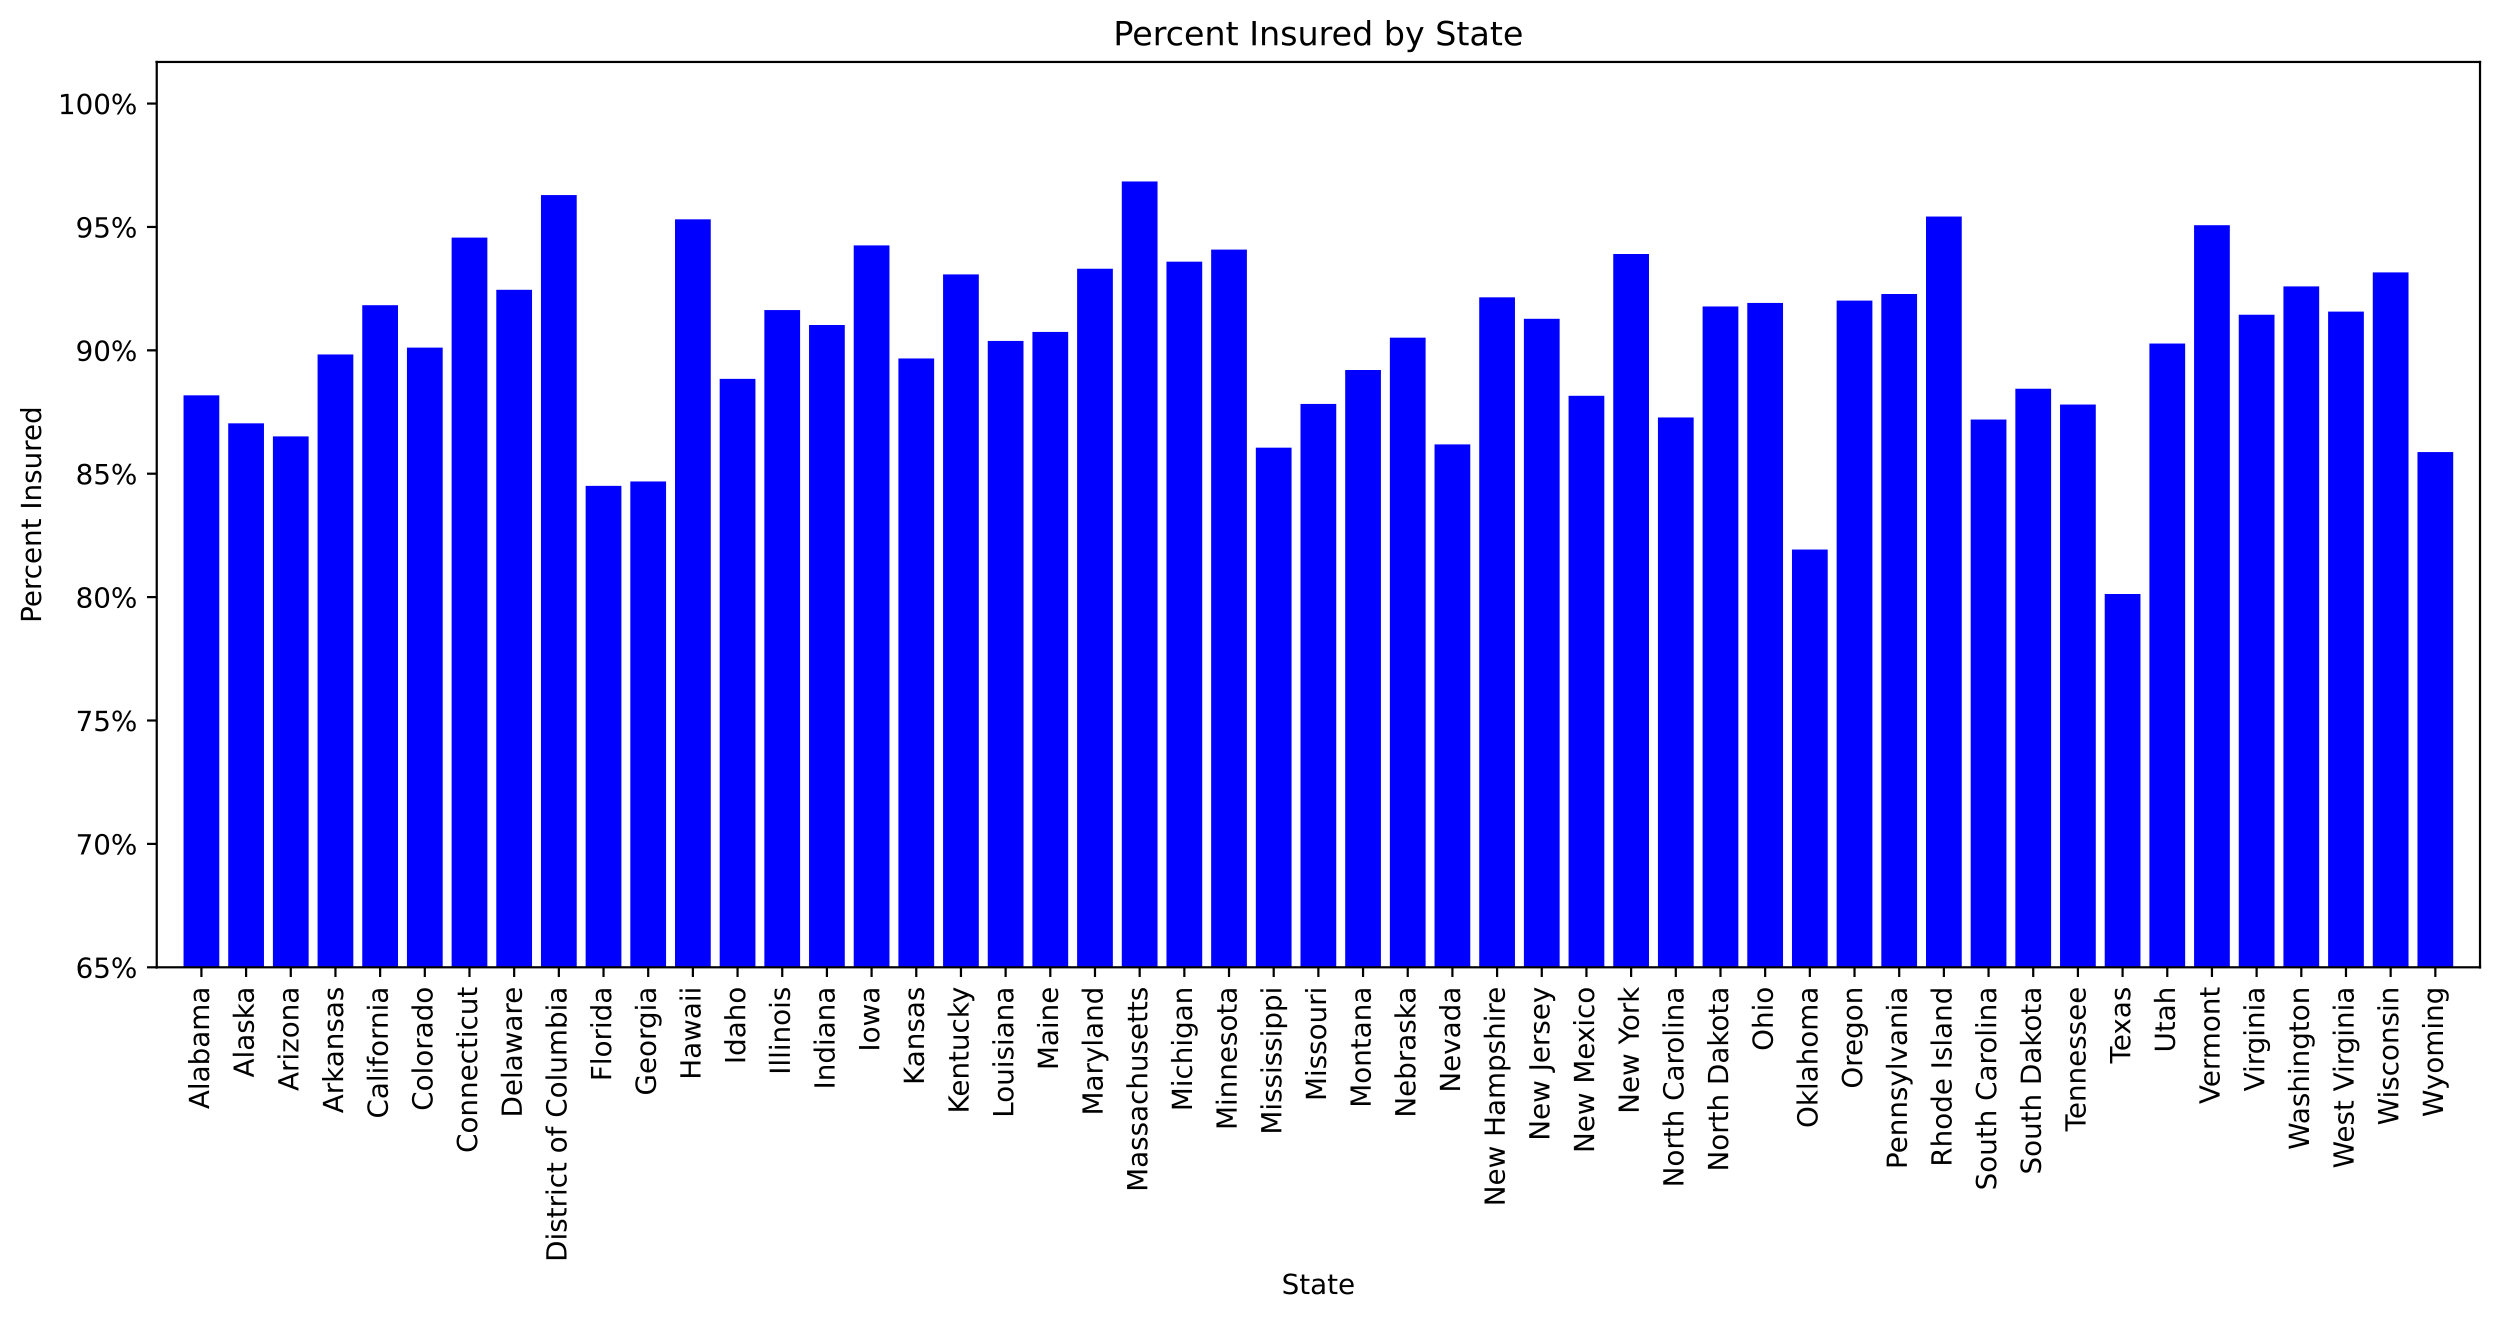 <?xml version="1.0" encoding="utf-8" standalone="no"?>
<!DOCTYPE svg PUBLIC "-//W3C//DTD SVG 1.1//EN"
  "http://www.w3.org/Graphics/SVG/1.1/DTD/svg11.dtd">
<!-- Created with matplotlib (https://matplotlib.org/) -->
<svg height="475.48pt" version="1.1" viewBox="0 0 900.667 475.48" width="900.667pt" xmlns="http://www.w3.org/2000/svg" xmlns:xlink="http://www.w3.org/1999/xlink">
 <defs>
  <style type="text/css">
*{stroke-linecap:butt;stroke-linejoin:round;}
  </style>
 </defs>
 <g id="figure_1">
  <g id="patch_1">
   <path d="M 0 475.48 
L 900.667 475.48 
L 900.667 0 
L 0 0 
z
" style="fill:#ffffff;"/>
  </g>
  <g id="axes_1">
   <g id="patch_2">
    <path d="M 56.467 348.478 
L 893.467 348.478 
L 893.467 22.318 
L 56.467 22.318 
z
" style="fill:#ffffff;"/>
   </g>
   <g id="patch_3">
    <path clip-path="url(#p1c7af77f81)" d="M 66.125 926.365 
L 79.002 926.365 
L 79.002 142.419 
L 66.125 142.419 
z
" style="fill:#0000ff;"/>
   </g>
   <g id="patch_4">
    <path clip-path="url(#p1c7af77f81)" d="M 82.221 926.365 
L 95.098 926.365 
L 95.098 152.518 
L 82.221 152.518 
z
" style="fill:#0000ff;"/>
   </g>
   <g id="patch_5">
    <path clip-path="url(#p1c7af77f81)" d="M 98.317 926.365 
L 111.194 926.365 
L 111.194 157.229 
L 98.317 157.229 
z
" style="fill:#0000ff;"/>
   </g>
   <g id="patch_6">
    <path clip-path="url(#p1c7af77f81)" d="M 114.413 926.365 
L 127.29 926.365 
L 127.29 127.691 
L 114.413 127.691 
z
" style="fill:#0000ff;"/>
   </g>
   <g id="patch_7">
    <path clip-path="url(#p1c7af77f81)" d="M 130.509 926.365 
L 143.386 926.365 
L 143.386 109.943 
L 130.509 109.943 
z
" style="fill:#0000ff;"/>
   </g>
   <g id="patch_8">
    <path clip-path="url(#p1c7af77f81)" d="M 146.606 926.365 
L 159.483 926.365 
L 159.483 125.219 
L 146.606 125.219 
z
" style="fill:#0000ff;"/>
   </g>
   <g id="patch_9">
    <path clip-path="url(#p1c7af77f81)" d="M 162.702 926.365 
L 175.579 926.365 
L 175.579 85.598 
L 162.702 85.598 
z
" style="fill:#0000ff;"/>
   </g>
   <g id="patch_10">
    <path clip-path="url(#p1c7af77f81)" d="M 178.798 926.365 
L 191.675 926.365 
L 191.675 104.412 
L 178.798 104.412 
z
" style="fill:#0000ff;"/>
   </g>
   <g id="patch_11">
    <path clip-path="url(#p1c7af77f81)" d="M 194.894 926.365 
L 207.771 926.365 
L 207.771 70.267 
L 194.894 70.267 
z
" style="fill:#0000ff;"/>
   </g>
   <g id="patch_12">
    <path clip-path="url(#p1c7af77f81)" d="M 210.99 926.365 
L 223.867 926.365 
L 223.867 175.036 
L 210.99 175.036 
z
" style="fill:#0000ff;"/>
   </g>
   <g id="patch_13">
    <path clip-path="url(#p1c7af77f81)" d="M 227.086 926.365 
L 239.963 926.365 
L 239.963 173.45 
L 227.086 173.45 
z
" style="fill:#0000ff;"/>
   </g>
   <g id="patch_14">
    <path clip-path="url(#p1c7af77f81)" d="M 243.183 926.365 
L 256.059 926.365 
L 256.059 79.024 
L 243.183 79.024 
z
" style="fill:#0000ff;"/>
   </g>
   <g id="patch_15">
    <path clip-path="url(#p1c7af77f81)" d="M 259.279 926.365 
L 272.156 926.365 
L 272.156 136.488 
L 259.279 136.488 
z
" style="fill:#0000ff;"/>
   </g>
   <g id="patch_16">
    <path clip-path="url(#p1c7af77f81)" d="M 275.375 926.365 
L 288.252 926.365 
L 288.252 111.701 
L 275.375 111.701 
z
" style="fill:#0000ff;"/>
   </g>
   <g id="patch_17">
    <path clip-path="url(#p1c7af77f81)" d="M 291.471 926.365 
L 304.348 926.365 
L 304.348 117.075 
L 291.471 117.075 
z
" style="fill:#0000ff;"/>
   </g>
   <g id="patch_18">
    <path clip-path="url(#p1c7af77f81)" d="M 307.567 926.365 
L 320.444 926.365 
L 320.444 88.404 
L 307.567 88.404 
z
" style="fill:#0000ff;"/>
   </g>
   <g id="patch_19">
    <path clip-path="url(#p1c7af77f81)" d="M 323.663 926.365 
L 336.54 926.365 
L 336.54 129.154 
L 323.663 129.154 
z
" style="fill:#0000ff;"/>
   </g>
   <g id="patch_20">
    <path clip-path="url(#p1c7af77f81)" d="M 339.759 926.365 
L 352.636 926.365 
L 352.636 98.851 
L 339.759 98.851 
z
" style="fill:#0000ff;"/>
   </g>
   <g id="patch_21">
    <path clip-path="url(#p1c7af77f81)" d="M 355.856 926.365 
L 368.733 926.365 
L 368.733 122.837 
L 355.856 122.837 
z
" style="fill:#0000ff;"/>
   </g>
   <g id="patch_22">
    <path clip-path="url(#p1c7af77f81)" d="M 371.952 926.365 
L 384.829 926.365 
L 384.829 119.585 
L 371.952 119.585 
z
" style="fill:#0000ff;"/>
   </g>
   <g id="patch_23">
    <path clip-path="url(#p1c7af77f81)" d="M 388.048 926.365 
L 400.925 926.365 
L 400.925 96.815 
L 388.048 96.815 
z
" style="fill:#0000ff;"/>
   </g>
   <g id="patch_24">
    <path clip-path="url(#p1c7af77f81)" d="M 404.144 926.365 
L 417.021 926.365 
L 417.021 65.368 
L 404.144 65.368 
z
" style="fill:#0000ff;"/>
   </g>
   <g id="patch_25">
    <path clip-path="url(#p1c7af77f81)" d="M 420.24 926.365 
L 433.117 926.365 
L 433.117 94.279 
L 420.24 94.279 
z
" style="fill:#0000ff;"/>
   </g>
   <g id="patch_26">
    <path clip-path="url(#p1c7af77f81)" d="M 436.336 926.365 
L 449.213 926.365 
L 449.213 89.913 
L 436.336 89.913 
z
" style="fill:#0000ff;"/>
   </g>
   <g id="patch_27">
    <path clip-path="url(#p1c7af77f81)" d="M 452.433 926.365 
L 465.309 926.365 
L 465.309 161.288 
L 452.433 161.288 
z
" style="fill:#0000ff;"/>
   </g>
   <g id="patch_28">
    <path clip-path="url(#p1c7af77f81)" d="M 468.529 926.365 
L 481.406 926.365 
L 481.406 145.517 
L 468.529 145.517 
z
" style="fill:#0000ff;"/>
   </g>
   <g id="patch_29">
    <path clip-path="url(#p1c7af77f81)" d="M 484.625 926.365 
L 497.502 926.365 
L 497.502 133.29 
L 484.625 133.29 
z
" style="fill:#0000ff;"/>
   </g>
   <g id="patch_30">
    <path clip-path="url(#p1c7af77f81)" d="M 500.721 926.365 
L 513.598 926.365 
L 513.598 121.658 
L 500.721 121.658 
z
" style="fill:#0000ff;"/>
   </g>
   <g id="patch_31">
    <path clip-path="url(#p1c7af77f81)" d="M 516.817 926.365 
L 529.694 926.365 
L 529.694 160.113 
L 516.817 160.113 
z
" style="fill:#0000ff;"/>
   </g>
   <g id="patch_32">
    <path clip-path="url(#p1c7af77f81)" d="M 532.913 926.365 
L 545.79 926.365 
L 545.79 107.11 
L 532.913 107.11 
z
" style="fill:#0000ff;"/>
   </g>
   <g id="patch_33">
    <path clip-path="url(#p1c7af77f81)" d="M 549.009 926.365 
L 561.886 926.365 
L 561.886 114.855 
L 549.009 114.855 
z
" style="fill:#0000ff;"/>
   </g>
   <g id="patch_34">
    <path clip-path="url(#p1c7af77f81)" d="M 565.106 926.365 
L 577.983 926.365 
L 577.983 142.586 
L 565.106 142.586 
z
" style="fill:#0000ff;"/>
   </g>
   <g id="patch_35">
    <path clip-path="url(#p1c7af77f81)" d="M 581.202 926.365 
L 594.079 926.365 
L 594.079 91.497 
L 581.202 91.497 
z
" style="fill:#0000ff;"/>
   </g>
   <g id="patch_36">
    <path clip-path="url(#p1c7af77f81)" d="M 597.298 926.365 
L 610.175 926.365 
L 610.175 150.387 
L 597.298 150.387 
z
" style="fill:#0000ff;"/>
   </g>
   <g id="patch_37">
    <path clip-path="url(#p1c7af77f81)" d="M 613.394 926.365 
L 626.271 926.365 
L 626.271 110.4 
L 613.394 110.4 
z
" style="fill:#0000ff;"/>
   </g>
   <g id="patch_38">
    <path clip-path="url(#p1c7af77f81)" d="M 629.49 926.365 
L 642.367 926.365 
L 642.367 109.126 
L 629.49 109.126 
z
" style="fill:#0000ff;"/>
   </g>
   <g id="patch_39">
    <path clip-path="url(#p1c7af77f81)" d="M 645.586 926.365 
L 658.463 926.365 
L 658.463 197.979 
L 645.586 197.979 
z
" style="fill:#0000ff;"/>
   </g>
   <g id="patch_40">
    <path clip-path="url(#p1c7af77f81)" d="M 661.683 926.365 
L 674.559 926.365 
L 674.559 108.289 
L 661.683 108.289 
z
" style="fill:#0000ff;"/>
   </g>
   <g id="patch_41">
    <path clip-path="url(#p1c7af77f81)" d="M 677.779 926.365 
L 690.656 926.365 
L 690.656 105.907 
L 677.779 105.907 
z
" style="fill:#0000ff;"/>
   </g>
   <g id="patch_42">
    <path clip-path="url(#p1c7af77f81)" d="M 693.875 926.365 
L 706.752 926.365 
L 706.752 78.013 
L 693.875 78.013 
z
" style="fill:#0000ff;"/>
   </g>
   <g id="patch_43">
    <path clip-path="url(#p1c7af77f81)" d="M 709.971 926.365 
L 722.848 926.365 
L 722.848 151.151 
L 709.971 151.151 
z
" style="fill:#0000ff;"/>
   </g>
   <g id="patch_44">
    <path clip-path="url(#p1c7af77f81)" d="M 726.067 926.365 
L 738.944 926.365 
L 738.944 140.053 
L 726.067 140.053 
z
" style="fill:#0000ff;"/>
   </g>
   <g id="patch_45">
    <path clip-path="url(#p1c7af77f81)" d="M 742.163 926.365 
L 755.04 926.365 
L 755.04 145.743 
L 742.163 145.743 
z
" style="fill:#0000ff;"/>
   </g>
   <g id="patch_46">
    <path clip-path="url(#p1c7af77f81)" d="M 758.259 926.365 
L 771.136 926.365 
L 771.136 214 
L 758.259 214 
z
" style="fill:#0000ff;"/>
   </g>
   <g id="patch_47">
    <path clip-path="url(#p1c7af77f81)" d="M 774.356 926.365 
L 787.233 926.365 
L 787.233 123.765 
L 774.356 123.765 
z
" style="fill:#0000ff;"/>
   </g>
   <g id="patch_48">
    <path clip-path="url(#p1c7af77f81)" d="M 790.452 926.365 
L 803.329 926.365 
L 803.329 81.127 
L 790.452 81.127 
z
" style="fill:#0000ff;"/>
   </g>
   <g id="patch_49">
    <path clip-path="url(#p1c7af77f81)" d="M 806.548 926.365 
L 819.425 926.365 
L 819.425 113.393 
L 806.548 113.393 
z
" style="fill:#0000ff;"/>
   </g>
   <g id="patch_50">
    <path clip-path="url(#p1c7af77f81)" d="M 822.644 926.365 
L 835.521 926.365 
L 835.521 103.171 
L 822.644 103.171 
z
" style="fill:#0000ff;"/>
   </g>
   <g id="patch_51">
    <path clip-path="url(#p1c7af77f81)" d="M 838.74 926.365 
L 851.617 926.365 
L 851.617 112.267 
L 838.74 112.267 
z
" style="fill:#0000ff;"/>
   </g>
   <g id="patch_52">
    <path clip-path="url(#p1c7af77f81)" d="M 854.836 926.365 
L 867.713 926.365 
L 867.713 98.142 
L 854.836 98.142 
z
" style="fill:#0000ff;"/>
   </g>
   <g id="patch_53">
    <path clip-path="url(#p1c7af77f81)" d="M 870.933 926.365 
L 883.809 926.365 
L 883.809 162.875 
L 870.933 162.875 
z
" style="fill:#0000ff;"/>
   </g>
   <g id="matplotlib.axis_1">
    <g id="xtick_1">
     <g id="line2d_1">
      <defs>
       <path d="M 0 0 
L 0 3.5 
" id="ma8cf70f867" style="stroke:#000000;stroke-width:0.8;"/>
      </defs>
      <g>
       <use style="stroke:#000000;stroke-width:0.8;" x="72.563" xlink:href="#ma8cf70f867" y="348.478"/>
      </g>
     </g>
     <g id="text_1">
      <!-- Alabama -->
      <defs>
       <path d="M 34.188 63.188 
L 20.797 26.906 
L 47.609 26.906 
z
M 28.609 72.906 
L 39.797 72.906 
L 67.578 0 
L 57.328 0 
L 50.688 18.703 
L 17.828 18.703 
L 11.188 0 
L 0.781 0 
z
" id="DejaVuSans-65"/>
       <path d="M 9.422 75.984 
L 18.406 75.984 
L 18.406 0 
L 9.422 0 
z
" id="DejaVuSans-108"/>
       <path d="M 34.281 27.484 
Q 23.391 27.484 19.188 25 
Q 14.984 22.516 14.984 16.5 
Q 14.984 11.719 18.141 8.906 
Q 21.297 6.109 26.703 6.109 
Q 34.188 6.109 38.703 11.406 
Q 43.219 16.703 43.219 25.484 
L 43.219 27.484 
z
M 52.203 31.203 
L 52.203 0 
L 43.219 0 
L 43.219 8.297 
Q 40.141 3.328 35.547 0.953 
Q 30.953 -1.422 24.312 -1.422 
Q 15.922 -1.422 10.953 3.297 
Q 6 8.016 6 15.922 
Q 6 25.141 12.172 29.828 
Q 18.359 34.516 30.609 34.516 
L 43.219 34.516 
L 43.219 35.406 
Q 43.219 41.609 39.141 45 
Q 35.062 48.391 27.688 48.391 
Q 23 48.391 18.547 47.266 
Q 14.109 46.141 10.016 43.891 
L 10.016 52.203 
Q 14.938 54.109 19.578 55.047 
Q 24.219 56 28.609 56 
Q 40.484 56 46.344 49.844 
Q 52.203 43.703 52.203 31.203 
z
" id="DejaVuSans-97"/>
       <path d="M 48.688 27.297 
Q 48.688 37.203 44.609 42.844 
Q 40.531 48.484 33.406 48.484 
Q 26.266 48.484 22.188 42.844 
Q 18.109 37.203 18.109 27.297 
Q 18.109 17.391 22.188 11.75 
Q 26.266 6.109 33.406 6.109 
Q 40.531 6.109 44.609 11.75 
Q 48.688 17.391 48.688 27.297 
z
M 18.109 46.391 
Q 20.953 51.266 25.266 53.625 
Q 29.594 56 35.594 56 
Q 45.562 56 51.781 48.094 
Q 58.016 40.188 58.016 27.297 
Q 58.016 14.406 51.781 6.484 
Q 45.562 -1.422 35.594 -1.422 
Q 29.594 -1.422 25.266 0.953 
Q 20.953 3.328 18.109 8.203 
L 18.109 0 
L 9.078 0 
L 9.078 75.984 
L 18.109 75.984 
z
" id="DejaVuSans-98"/>
       <path d="M 52 44.188 
Q 55.375 50.25 60.062 53.125 
Q 64.75 56 71.094 56 
Q 79.641 56 84.281 50.016 
Q 88.922 44.047 88.922 33.016 
L 88.922 0 
L 79.891 0 
L 79.891 32.719 
Q 79.891 40.578 77.094 44.375 
Q 74.312 48.188 68.609 48.188 
Q 61.625 48.188 57.562 43.547 
Q 53.516 38.922 53.516 30.906 
L 53.516 0 
L 44.484 0 
L 44.484 32.719 
Q 44.484 40.625 41.703 44.406 
Q 38.922 48.188 33.109 48.188 
Q 26.219 48.188 22.156 43.531 
Q 18.109 38.875 18.109 30.906 
L 18.109 0 
L 9.078 0 
L 9.078 54.688 
L 18.109 54.688 
L 18.109 46.188 
Q 21.188 51.219 25.484 53.609 
Q 29.781 56 35.688 56 
Q 41.656 56 45.828 52.969 
Q 50 49.953 52 44.188 
z
" id="DejaVuSans-109"/>
      </defs>
      <g transform="translate(75.323 399.57)rotate(-90)scale(0.1 -0.1)">
       <use xlink:href="#DejaVuSans-65"/>
       <use x="68.408" xlink:href="#DejaVuSans-108"/>
       <use x="96.191" xlink:href="#DejaVuSans-97"/>
       <use x="157.471" xlink:href="#DejaVuSans-98"/>
       <use x="220.947" xlink:href="#DejaVuSans-97"/>
       <use x="282.227" xlink:href="#DejaVuSans-109"/>
       <use x="379.639" xlink:href="#DejaVuSans-97"/>
      </g>
     </g>
    </g>
    <g id="xtick_2">
     <g id="line2d_2">
      <g>
       <use style="stroke:#000000;stroke-width:0.8;" x="88.659" xlink:href="#ma8cf70f867" y="348.478"/>
      </g>
     </g>
     <g id="text_2">
      <!-- Alaska -->
      <defs>
       <path d="M 44.281 53.078 
L 44.281 44.578 
Q 40.484 46.531 36.375 47.5 
Q 32.281 48.484 27.875 48.484 
Q 21.188 48.484 17.844 46.438 
Q 14.5 44.391 14.5 40.281 
Q 14.5 37.156 16.891 35.375 
Q 19.281 33.594 26.516 31.984 
L 29.594 31.297 
Q 39.156 29.25 43.188 25.516 
Q 47.219 21.781 47.219 15.094 
Q 47.219 7.469 41.188 3.016 
Q 35.156 -1.422 24.609 -1.422 
Q 20.219 -1.422 15.453 -0.562 
Q 10.688 0.297 5.422 2 
L 5.422 11.281 
Q 10.406 8.688 15.234 7.391 
Q 20.062 6.109 24.812 6.109 
Q 31.156 6.109 34.562 8.281 
Q 37.984 10.453 37.984 14.406 
Q 37.984 18.062 35.516 20.016 
Q 33.062 21.969 24.703 23.781 
L 21.578 24.516 
Q 13.234 26.266 9.516 29.906 
Q 5.812 33.547 5.812 39.891 
Q 5.812 47.609 11.281 51.797 
Q 16.75 56 26.812 56 
Q 31.781 56 36.172 55.266 
Q 40.578 54.547 44.281 53.078 
z
" id="DejaVuSans-115"/>
       <path d="M 9.078 75.984 
L 18.109 75.984 
L 18.109 31.109 
L 44.922 54.688 
L 56.391 54.688 
L 27.391 29.109 
L 57.625 0 
L 45.906 0 
L 18.109 26.703 
L 18.109 0 
L 9.078 0 
z
" id="DejaVuSans-107"/>
      </defs>
      <g transform="translate(91.419 388.178)rotate(-90)scale(0.1 -0.1)">
       <use xlink:href="#DejaVuSans-65"/>
       <use x="68.408" xlink:href="#DejaVuSans-108"/>
       <use x="96.191" xlink:href="#DejaVuSans-97"/>
       <use x="157.471" xlink:href="#DejaVuSans-115"/>
       <use x="209.57" xlink:href="#DejaVuSans-107"/>
       <use x="265.73" xlink:href="#DejaVuSans-97"/>
      </g>
     </g>
    </g>
    <g id="xtick_3">
     <g id="line2d_3">
      <g>
       <use style="stroke:#000000;stroke-width:0.8;" x="104.756" xlink:href="#ma8cf70f867" y="348.478"/>
      </g>
     </g>
     <g id="text_3">
      <!-- Arizona -->
      <defs>
       <path d="M 41.109 46.297 
Q 39.594 47.172 37.812 47.578 
Q 36.031 48 33.891 48 
Q 26.266 48 22.188 43.047 
Q 18.109 38.094 18.109 28.812 
L 18.109 0 
L 9.078 0 
L 9.078 54.688 
L 18.109 54.688 
L 18.109 46.188 
Q 20.953 51.172 25.484 53.578 
Q 30.031 56 36.531 56 
Q 37.453 56 38.578 55.875 
Q 39.703 55.766 41.062 55.516 
z
" id="DejaVuSans-114"/>
       <path d="M 9.422 54.688 
L 18.406 54.688 
L 18.406 0 
L 9.422 0 
z
M 9.422 75.984 
L 18.406 75.984 
L 18.406 64.594 
L 9.422 64.594 
z
" id="DejaVuSans-105"/>
       <path d="M 5.516 54.688 
L 48.188 54.688 
L 48.188 46.484 
L 14.406 7.172 
L 48.188 7.172 
L 48.188 0 
L 4.297 0 
L 4.297 8.203 
L 38.094 47.516 
L 5.516 47.516 
z
" id="DejaVuSans-122"/>
       <path d="M 30.609 48.391 
Q 23.391 48.391 19.188 42.75 
Q 14.984 37.109 14.984 27.297 
Q 14.984 17.484 19.156 11.844 
Q 23.344 6.203 30.609 6.203 
Q 37.797 6.203 41.984 11.859 
Q 46.188 17.531 46.188 27.297 
Q 46.188 37.016 41.984 42.703 
Q 37.797 48.391 30.609 48.391 
z
M 30.609 56 
Q 42.328 56 49.016 48.375 
Q 55.719 40.766 55.719 27.297 
Q 55.719 13.875 49.016 6.219 
Q 42.328 -1.422 30.609 -1.422 
Q 18.844 -1.422 12.172 6.219 
Q 5.516 13.875 5.516 27.297 
Q 5.516 40.766 12.172 48.375 
Q 18.844 56 30.609 56 
z
" id="DejaVuSans-111"/>
       <path d="M 54.891 33.016 
L 54.891 0 
L 45.906 0 
L 45.906 32.719 
Q 45.906 40.484 42.875 44.328 
Q 39.844 48.188 33.797 48.188 
Q 26.516 48.188 22.312 43.547 
Q 18.109 38.922 18.109 30.906 
L 18.109 0 
L 9.078 0 
L 9.078 54.688 
L 18.109 54.688 
L 18.109 46.188 
Q 21.344 51.125 25.703 53.562 
Q 30.078 56 35.797 56 
Q 45.219 56 50.047 50.172 
Q 54.891 44.344 54.891 33.016 
z
" id="DejaVuSans-110"/>
      </defs>
      <g transform="translate(107.515 393.041)rotate(-90)scale(0.1 -0.1)">
       <use xlink:href="#DejaVuSans-65"/>
       <use x="68.408" xlink:href="#DejaVuSans-114"/>
       <use x="109.521" xlink:href="#DejaVuSans-105"/>
       <use x="137.305" xlink:href="#DejaVuSans-122"/>
       <use x="189.795" xlink:href="#DejaVuSans-111"/>
       <use x="250.977" xlink:href="#DejaVuSans-110"/>
       <use x="314.355" xlink:href="#DejaVuSans-97"/>
      </g>
     </g>
    </g>
    <g id="xtick_4">
     <g id="line2d_4">
      <g>
       <use style="stroke:#000000;stroke-width:0.8;" x="120.852" xlink:href="#ma8cf70f867" y="348.478"/>
      </g>
     </g>
     <g id="text_4">
      <!-- Arkansas -->
      <g transform="translate(123.611 401.058)rotate(-90)scale(0.1 -0.1)">
       <use xlink:href="#DejaVuSans-65"/>
       <use x="68.408" xlink:href="#DejaVuSans-114"/>
       <use x="109.521" xlink:href="#DejaVuSans-107"/>
       <use x="165.682" xlink:href="#DejaVuSans-97"/>
       <use x="226.961" xlink:href="#DejaVuSans-110"/>
       <use x="290.34" xlink:href="#DejaVuSans-115"/>
       <use x="342.439" xlink:href="#DejaVuSans-97"/>
       <use x="403.719" xlink:href="#DejaVuSans-115"/>
      </g>
     </g>
    </g>
    <g id="xtick_5">
     <g id="line2d_5">
      <g>
       <use style="stroke:#000000;stroke-width:0.8;" x="136.948" xlink:href="#ma8cf70f867" y="348.478"/>
      </g>
     </g>
     <g id="text_5">
      <!-- California -->
      <defs>
       <path d="M 64.406 67.281 
L 64.406 56.891 
Q 59.422 61.531 53.781 63.812 
Q 48.141 66.109 41.797 66.109 
Q 29.297 66.109 22.656 58.469 
Q 16.016 50.828 16.016 36.375 
Q 16.016 21.969 22.656 14.328 
Q 29.297 6.688 41.797 6.688 
Q 48.141 6.688 53.781 8.984 
Q 59.422 11.281 64.406 15.922 
L 64.406 5.609 
Q 59.234 2.094 53.438 0.328 
Q 47.656 -1.422 41.219 -1.422 
Q 24.656 -1.422 15.125 8.703 
Q 5.609 18.844 5.609 36.375 
Q 5.609 53.953 15.125 64.078 
Q 24.656 74.219 41.219 74.219 
Q 47.75 74.219 53.531 72.484 
Q 59.328 70.75 64.406 67.281 
z
" id="DejaVuSans-67"/>
       <path d="M 37.109 75.984 
L 37.109 68.5 
L 28.516 68.5 
Q 23.688 68.5 21.797 66.547 
Q 19.922 64.594 19.922 59.516 
L 19.922 54.688 
L 34.719 54.688 
L 34.719 47.703 
L 19.922 47.703 
L 19.922 0 
L 10.891 0 
L 10.891 47.703 
L 2.297 47.703 
L 2.297 54.688 
L 10.891 54.688 
L 10.891 58.5 
Q 10.891 67.625 15.141 71.797 
Q 19.391 75.984 28.609 75.984 
z
" id="DejaVuSans-102"/>
      </defs>
      <g transform="translate(139.707 402.964)rotate(-90)scale(0.1 -0.1)">
       <use xlink:href="#DejaVuSans-67"/>
       <use x="69.824" xlink:href="#DejaVuSans-97"/>
       <use x="131.104" xlink:href="#DejaVuSans-108"/>
       <use x="158.887" xlink:href="#DejaVuSans-105"/>
       <use x="186.67" xlink:href="#DejaVuSans-102"/>
       <use x="221.875" xlink:href="#DejaVuSans-111"/>
       <use x="283.057" xlink:href="#DejaVuSans-114"/>
       <use x="322.42" xlink:href="#DejaVuSans-110"/>
       <use x="385.799" xlink:href="#DejaVuSans-105"/>
       <use x="413.582" xlink:href="#DejaVuSans-97"/>
      </g>
     </g>
    </g>
    <g id="xtick_6">
     <g id="line2d_6">
      <g>
       <use style="stroke:#000000;stroke-width:0.8;" x="153.044" xlink:href="#ma8cf70f867" y="348.478"/>
      </g>
     </g>
     <g id="text_6">
      <!-- Colorado -->
      <defs>
       <path d="M 45.406 46.391 
L 45.406 75.984 
L 54.391 75.984 
L 54.391 0 
L 45.406 0 
L 45.406 8.203 
Q 42.578 3.328 38.25 0.953 
Q 33.938 -1.422 27.875 -1.422 
Q 17.969 -1.422 11.734 6.484 
Q 5.516 14.406 5.516 27.297 
Q 5.516 40.188 11.734 48.094 
Q 17.969 56 27.875 56 
Q 33.938 56 38.25 53.625 
Q 42.578 51.266 45.406 46.391 
z
M 14.797 27.297 
Q 14.797 17.391 18.875 11.75 
Q 22.953 6.109 30.078 6.109 
Q 37.203 6.109 41.297 11.75 
Q 45.406 17.391 45.406 27.297 
Q 45.406 37.203 41.297 42.844 
Q 37.203 48.484 30.078 48.484 
Q 22.953 48.484 18.875 42.844 
Q 14.797 37.203 14.797 27.297 
z
" id="DejaVuSans-100"/>
      </defs>
      <g transform="translate(155.803 400.183)rotate(-90)scale(0.1 -0.1)">
       <use xlink:href="#DejaVuSans-67"/>
       <use x="69.824" xlink:href="#DejaVuSans-111"/>
       <use x="131.006" xlink:href="#DejaVuSans-108"/>
       <use x="158.789" xlink:href="#DejaVuSans-111"/>
       <use x="219.971" xlink:href="#DejaVuSans-114"/>
       <use x="261.084" xlink:href="#DejaVuSans-97"/>
       <use x="322.363" xlink:href="#DejaVuSans-100"/>
       <use x="385.84" xlink:href="#DejaVuSans-111"/>
      </g>
     </g>
    </g>
    <g id="xtick_7">
     <g id="line2d_7">
      <g>
       <use style="stroke:#000000;stroke-width:0.8;" x="169.14" xlink:href="#ma8cf70f867" y="348.478"/>
      </g>
     </g>
     <g id="text_7">
      <!-- Connecticut -->
      <defs>
       <path d="M 56.203 29.594 
L 56.203 25.203 
L 14.891 25.203 
Q 15.484 15.922 20.484 11.062 
Q 25.484 6.203 34.422 6.203 
Q 39.594 6.203 44.453 7.469 
Q 49.312 8.734 54.109 11.281 
L 54.109 2.781 
Q 49.266 0.734 44.188 -0.344 
Q 39.109 -1.422 33.891 -1.422 
Q 20.797 -1.422 13.156 6.188 
Q 5.516 13.812 5.516 26.812 
Q 5.516 40.234 12.766 48.109 
Q 20.016 56 32.328 56 
Q 43.359 56 49.781 48.891 
Q 56.203 41.797 56.203 29.594 
z
M 47.219 32.234 
Q 47.125 39.594 43.094 43.984 
Q 39.062 48.391 32.422 48.391 
Q 24.906 48.391 20.391 44.141 
Q 15.875 39.891 15.188 32.172 
z
" id="DejaVuSans-101"/>
       <path d="M 48.781 52.594 
L 48.781 44.188 
Q 44.969 46.297 41.141 47.344 
Q 37.312 48.391 33.406 48.391 
Q 24.656 48.391 19.812 42.844 
Q 14.984 37.312 14.984 27.297 
Q 14.984 17.281 19.812 11.734 
Q 24.656 6.203 33.406 6.203 
Q 37.312 6.203 41.141 7.25 
Q 44.969 8.297 48.781 10.406 
L 48.781 2.094 
Q 45.016 0.344 40.984 -0.531 
Q 36.969 -1.422 32.422 -1.422 
Q 20.062 -1.422 12.781 6.344 
Q 5.516 14.109 5.516 27.297 
Q 5.516 40.672 12.859 48.328 
Q 20.219 56 33.016 56 
Q 37.156 56 41.109 55.141 
Q 45.062 54.297 48.781 52.594 
z
" id="DejaVuSans-99"/>
       <path d="M 18.312 70.219 
L 18.312 54.688 
L 36.812 54.688 
L 36.812 47.703 
L 18.312 47.703 
L 18.312 18.016 
Q 18.312 11.328 20.141 9.422 
Q 21.969 7.516 27.594 7.516 
L 36.812 7.516 
L 36.812 0 
L 27.594 0 
Q 17.188 0 13.234 3.875 
Q 9.281 7.766 9.281 18.016 
L 9.281 47.703 
L 2.688 47.703 
L 2.688 54.688 
L 9.281 54.688 
L 9.281 70.219 
z
" id="DejaVuSans-116"/>
       <path d="M 8.5 21.578 
L 8.5 54.688 
L 17.484 54.688 
L 17.484 21.922 
Q 17.484 14.156 20.5 10.266 
Q 23.531 6.391 29.594 6.391 
Q 36.859 6.391 41.078 11.031 
Q 45.312 15.672 45.312 23.688 
L 45.312 54.688 
L 54.297 54.688 
L 54.297 0 
L 45.312 0 
L 45.312 8.406 
Q 42.047 3.422 37.719 1 
Q 33.406 -1.422 27.688 -1.422 
Q 18.266 -1.422 13.375 4.438 
Q 8.5 10.297 8.5 21.578 
z
M 31.109 56 
z
" id="DejaVuSans-117"/>
      </defs>
      <g transform="translate(171.9 415.361)rotate(-90)scale(0.1 -0.1)">
       <use xlink:href="#DejaVuSans-67"/>
       <use x="69.824" xlink:href="#DejaVuSans-111"/>
       <use x="131.006" xlink:href="#DejaVuSans-110"/>
       <use x="194.385" xlink:href="#DejaVuSans-110"/>
       <use x="257.764" xlink:href="#DejaVuSans-101"/>
       <use x="319.287" xlink:href="#DejaVuSans-99"/>
       <use x="374.268" xlink:href="#DejaVuSans-116"/>
       <use x="413.477" xlink:href="#DejaVuSans-105"/>
       <use x="441.26" xlink:href="#DejaVuSans-99"/>
       <use x="496.24" xlink:href="#DejaVuSans-117"/>
       <use x="559.619" xlink:href="#DejaVuSans-116"/>
      </g>
     </g>
    </g>
    <g id="xtick_8">
     <g id="line2d_8">
      <g>
       <use style="stroke:#000000;stroke-width:0.8;" x="185.236" xlink:href="#ma8cf70f867" y="348.478"/>
      </g>
     </g>
     <g id="text_8">
      <!-- Delaware -->
      <defs>
       <path d="M 19.672 64.797 
L 19.672 8.109 
L 31.594 8.109 
Q 46.688 8.109 53.688 14.938 
Q 60.688 21.781 60.688 36.531 
Q 60.688 51.172 53.688 57.984 
Q 46.688 64.797 31.594 64.797 
z
M 9.812 72.906 
L 30.078 72.906 
Q 51.266 72.906 61.172 64.094 
Q 71.094 55.281 71.094 36.531 
Q 71.094 17.672 61.125 8.828 
Q 51.172 0 30.078 0 
L 9.812 0 
z
" id="DejaVuSans-68"/>
       <path d="M 4.203 54.688 
L 13.188 54.688 
L 24.422 12.016 
L 35.594 54.688 
L 46.188 54.688 
L 57.422 12.016 
L 68.609 54.688 
L 77.594 54.688 
L 63.281 0 
L 52.688 0 
L 40.922 44.828 
L 29.109 0 
L 18.5 0 
z
" id="DejaVuSans-119"/>
      </defs>
      <g transform="translate(187.996 402.583)rotate(-90)scale(0.1 -0.1)">
       <use xlink:href="#DejaVuSans-68"/>
       <use x="77.002" xlink:href="#DejaVuSans-101"/>
       <use x="138.525" xlink:href="#DejaVuSans-108"/>
       <use x="166.309" xlink:href="#DejaVuSans-97"/>
       <use x="227.588" xlink:href="#DejaVuSans-119"/>
       <use x="309.375" xlink:href="#DejaVuSans-97"/>
       <use x="370.654" xlink:href="#DejaVuSans-114"/>
       <use x="409.518" xlink:href="#DejaVuSans-101"/>
      </g>
     </g>
    </g>
    <g id="xtick_9">
     <g id="line2d_9">
      <g>
       <use style="stroke:#000000;stroke-width:0.8;" x="201.333" xlink:href="#ma8cf70f867" y="348.478"/>
      </g>
     </g>
     <g id="text_9">
      <!-- District of Columbia -->
      <defs>
       <path id="DejaVuSans-32"/>
      </defs>
      <g transform="translate(204.092 454.602)rotate(-90)scale(0.1 -0.1)">
       <use xlink:href="#DejaVuSans-68"/>
       <use x="77.002" xlink:href="#DejaVuSans-105"/>
       <use x="104.785" xlink:href="#DejaVuSans-115"/>
       <use x="156.885" xlink:href="#DejaVuSans-116"/>
       <use x="196.094" xlink:href="#DejaVuSans-114"/>
       <use x="237.207" xlink:href="#DejaVuSans-105"/>
       <use x="264.99" xlink:href="#DejaVuSans-99"/>
       <use x="319.971" xlink:href="#DejaVuSans-116"/>
       <use x="359.18" xlink:href="#DejaVuSans-32"/>
       <use x="390.967" xlink:href="#DejaVuSans-111"/>
       <use x="452.148" xlink:href="#DejaVuSans-102"/>
       <use x="487.354" xlink:href="#DejaVuSans-32"/>
       <use x="519.141" xlink:href="#DejaVuSans-67"/>
       <use x="588.965" xlink:href="#DejaVuSans-111"/>
       <use x="650.146" xlink:href="#DejaVuSans-108"/>
       <use x="677.93" xlink:href="#DejaVuSans-117"/>
       <use x="741.309" xlink:href="#DejaVuSans-109"/>
       <use x="838.721" xlink:href="#DejaVuSans-98"/>
       <use x="902.197" xlink:href="#DejaVuSans-105"/>
       <use x="929.98" xlink:href="#DejaVuSans-97"/>
      </g>
     </g>
    </g>
    <g id="xtick_10">
     <g id="line2d_10">
      <g>
       <use style="stroke:#000000;stroke-width:0.8;" x="217.429" xlink:href="#ma8cf70f867" y="348.478"/>
      </g>
     </g>
     <g id="text_10">
      <!-- Florida -->
      <defs>
       <path d="M 9.812 72.906 
L 51.703 72.906 
L 51.703 64.594 
L 19.672 64.594 
L 19.672 43.109 
L 48.578 43.109 
L 48.578 34.812 
L 19.672 34.812 
L 19.672 0 
L 9.812 0 
z
" id="DejaVuSans-70"/>
      </defs>
      <g transform="translate(220.188 389.492)rotate(-90)scale(0.1 -0.1)">
       <use xlink:href="#DejaVuSans-70"/>
       <use x="57.52" xlink:href="#DejaVuSans-108"/>
       <use x="85.303" xlink:href="#DejaVuSans-111"/>
       <use x="146.484" xlink:href="#DejaVuSans-114"/>
       <use x="187.598" xlink:href="#DejaVuSans-105"/>
       <use x="215.381" xlink:href="#DejaVuSans-100"/>
       <use x="278.857" xlink:href="#DejaVuSans-97"/>
      </g>
     </g>
    </g>
    <g id="xtick_11">
     <g id="line2d_11">
      <g>
       <use style="stroke:#000000;stroke-width:0.8;" x="233.525" xlink:href="#ma8cf70f867" y="348.478"/>
      </g>
     </g>
     <g id="text_11">
      <!-- Georgia -->
      <defs>
       <path d="M 59.516 10.406 
L 59.516 29.984 
L 43.406 29.984 
L 43.406 38.094 
L 69.281 38.094 
L 69.281 6.781 
Q 63.578 2.734 56.688 0.656 
Q 49.812 -1.422 42 -1.422 
Q 24.906 -1.422 15.25 8.562 
Q 5.609 18.562 5.609 36.375 
Q 5.609 54.25 15.25 64.234 
Q 24.906 74.219 42 74.219 
Q 49.125 74.219 55.547 72.453 
Q 61.969 70.703 67.391 67.281 
L 67.391 56.781 
Q 61.922 61.422 55.766 63.766 
Q 49.609 66.109 42.828 66.109 
Q 29.438 66.109 22.719 58.641 
Q 16.016 51.172 16.016 36.375 
Q 16.016 21.625 22.719 14.156 
Q 29.438 6.688 42.828 6.688 
Q 48.047 6.688 52.141 7.594 
Q 56.25 8.5 59.516 10.406 
z
" id="DejaVuSans-71"/>
       <path d="M 45.406 27.984 
Q 45.406 37.75 41.375 43.109 
Q 37.359 48.484 30.078 48.484 
Q 22.859 48.484 18.828 43.109 
Q 14.797 37.75 14.797 27.984 
Q 14.797 18.266 18.828 12.891 
Q 22.859 7.516 30.078 7.516 
Q 37.359 7.516 41.375 12.891 
Q 45.406 18.266 45.406 27.984 
z
M 54.391 6.781 
Q 54.391 -7.172 48.188 -13.984 
Q 42 -20.797 29.203 -20.797 
Q 24.469 -20.797 20.266 -20.094 
Q 16.062 -19.391 12.109 -17.922 
L 12.109 -9.188 
Q 16.062 -11.328 19.922 -12.344 
Q 23.781 -13.375 27.781 -13.375 
Q 36.625 -13.375 41.016 -8.766 
Q 45.406 -4.156 45.406 5.172 
L 45.406 9.625 
Q 42.625 4.781 38.281 2.391 
Q 33.938 0 27.875 0 
Q 17.828 0 11.672 7.656 
Q 5.516 15.328 5.516 27.984 
Q 5.516 40.672 11.672 48.328 
Q 17.828 56 27.875 56 
Q 33.938 56 38.281 53.609 
Q 42.625 51.219 45.406 46.391 
L 45.406 54.688 
L 54.391 54.688 
z
" id="DejaVuSans-103"/>
      </defs>
      <g transform="translate(236.284 394.689)rotate(-90)scale(0.1 -0.1)">
       <use xlink:href="#DejaVuSans-71"/>
       <use x="77.49" xlink:href="#DejaVuSans-101"/>
       <use x="139.014" xlink:href="#DejaVuSans-111"/>
       <use x="200.195" xlink:href="#DejaVuSans-114"/>
       <use x="239.559" xlink:href="#DejaVuSans-103"/>
       <use x="303.035" xlink:href="#DejaVuSans-105"/>
       <use x="330.818" xlink:href="#DejaVuSans-97"/>
      </g>
     </g>
    </g>
    <g id="xtick_12">
     <g id="line2d_12">
      <g>
       <use style="stroke:#000000;stroke-width:0.8;" x="249.621" xlink:href="#ma8cf70f867" y="348.478"/>
      </g>
     </g>
     <g id="text_12">
      <!-- Hawaii -->
      <defs>
       <path d="M 9.812 72.906 
L 19.672 72.906 
L 19.672 43.016 
L 55.516 43.016 
L 55.516 72.906 
L 65.375 72.906 
L 65.375 0 
L 55.516 0 
L 55.516 34.719 
L 19.672 34.719 
L 19.672 0 
L 9.812 0 
z
" id="DejaVuSans-72"/>
      </defs>
      <g transform="translate(252.38 388.989)rotate(-90)scale(0.1 -0.1)">
       <use xlink:href="#DejaVuSans-72"/>
       <use x="75.195" xlink:href="#DejaVuSans-97"/>
       <use x="136.475" xlink:href="#DejaVuSans-119"/>
       <use x="218.262" xlink:href="#DejaVuSans-97"/>
       <use x="279.541" xlink:href="#DejaVuSans-105"/>
       <use x="307.324" xlink:href="#DejaVuSans-105"/>
      </g>
     </g>
    </g>
    <g id="xtick_13">
     <g id="line2d_13">
      <g>
       <use style="stroke:#000000;stroke-width:0.8;" x="265.717" xlink:href="#ma8cf70f867" y="348.478"/>
      </g>
     </g>
     <g id="text_13">
      <!-- Idaho -->
      <defs>
       <path d="M 9.812 72.906 
L 19.672 72.906 
L 19.672 0 
L 9.812 0 
z
" id="DejaVuSans-73"/>
       <path d="M 54.891 33.016 
L 54.891 0 
L 45.906 0 
L 45.906 32.719 
Q 45.906 40.484 42.875 44.328 
Q 39.844 48.188 33.797 48.188 
Q 26.516 48.188 22.312 43.547 
Q 18.109 38.922 18.109 30.906 
L 18.109 0 
L 9.078 0 
L 9.078 75.984 
L 18.109 75.984 
L 18.109 46.188 
Q 21.344 51.125 25.703 53.562 
Q 30.078 56 35.797 56 
Q 45.219 56 50.047 50.172 
Q 54.891 44.344 54.891 33.016 
z
" id="DejaVuSans-104"/>
      </defs>
      <g transform="translate(268.477 383.361)rotate(-90)scale(0.1 -0.1)">
       <use xlink:href="#DejaVuSans-73"/>
       <use x="29.492" xlink:href="#DejaVuSans-100"/>
       <use x="92.969" xlink:href="#DejaVuSans-97"/>
       <use x="154.248" xlink:href="#DejaVuSans-104"/>
       <use x="217.627" xlink:href="#DejaVuSans-111"/>
      </g>
     </g>
    </g>
    <g id="xtick_14">
     <g id="line2d_14">
      <g>
       <use style="stroke:#000000;stroke-width:0.8;" x="281.813" xlink:href="#ma8cf70f867" y="348.478"/>
      </g>
     </g>
     <g id="text_14">
      <!-- Illinois -->
      <g transform="translate(284.573 387.206)rotate(-90)scale(0.1 -0.1)">
       <use xlink:href="#DejaVuSans-73"/>
       <use x="29.492" xlink:href="#DejaVuSans-108"/>
       <use x="57.275" xlink:href="#DejaVuSans-108"/>
       <use x="85.059" xlink:href="#DejaVuSans-105"/>
       <use x="112.842" xlink:href="#DejaVuSans-110"/>
       <use x="176.221" xlink:href="#DejaVuSans-111"/>
       <use x="237.402" xlink:href="#DejaVuSans-105"/>
       <use x="265.186" xlink:href="#DejaVuSans-115"/>
      </g>
     </g>
    </g>
    <g id="xtick_15">
     <g id="line2d_15">
      <g>
       <use style="stroke:#000000;stroke-width:0.8;" x="297.909" xlink:href="#ma8cf70f867" y="348.478"/>
      </g>
     </g>
     <g id="text_15">
      <!-- Indiana -->
      <g transform="translate(300.669 392.486)rotate(-90)scale(0.1 -0.1)">
       <use xlink:href="#DejaVuSans-73"/>
       <use x="29.492" xlink:href="#DejaVuSans-110"/>
       <use x="92.871" xlink:href="#DejaVuSans-100"/>
       <use x="156.348" xlink:href="#DejaVuSans-105"/>
       <use x="184.131" xlink:href="#DejaVuSans-97"/>
       <use x="245.41" xlink:href="#DejaVuSans-110"/>
       <use x="308.789" xlink:href="#DejaVuSans-97"/>
      </g>
     </g>
    </g>
    <g id="xtick_16">
     <g id="line2d_16">
      <g>
       <use style="stroke:#000000;stroke-width:0.8;" x="314.006" xlink:href="#ma8cf70f867" y="348.478"/>
      </g>
     </g>
     <g id="text_16">
      <!-- Iowa -->
      <g transform="translate(316.765 378.853)rotate(-90)scale(0.1 -0.1)">
       <use xlink:href="#DejaVuSans-73"/>
       <use x="29.492" xlink:href="#DejaVuSans-111"/>
       <use x="90.674" xlink:href="#DejaVuSans-119"/>
       <use x="172.461" xlink:href="#DejaVuSans-97"/>
      </g>
     </g>
    </g>
    <g id="xtick_17">
     <g id="line2d_17">
      <g>
       <use style="stroke:#000000;stroke-width:0.8;" x="330.102" xlink:href="#ma8cf70f867" y="348.478"/>
      </g>
     </g>
     <g id="text_17">
      <!-- Kansas -->
      <defs>
       <path d="M 9.812 72.906 
L 19.672 72.906 
L 19.672 42.094 
L 52.391 72.906 
L 65.094 72.906 
L 28.906 38.922 
L 67.672 0 
L 54.688 0 
L 19.672 35.109 
L 19.672 0 
L 9.812 0 
z
" id="DejaVuSans-75"/>
      </defs>
      <g transform="translate(332.861 390.873)rotate(-90)scale(0.1 -0.1)">
       <use xlink:href="#DejaVuSans-75"/>
       <use x="63.826" xlink:href="#DejaVuSans-97"/>
       <use x="125.105" xlink:href="#DejaVuSans-110"/>
       <use x="188.484" xlink:href="#DejaVuSans-115"/>
       <use x="240.584" xlink:href="#DejaVuSans-97"/>
       <use x="301.863" xlink:href="#DejaVuSans-115"/>
      </g>
     </g>
    </g>
    <g id="xtick_18">
     <g id="line2d_18">
      <g>
       <use style="stroke:#000000;stroke-width:0.8;" x="346.198" xlink:href="#ma8cf70f867" y="348.478"/>
      </g>
     </g>
     <g id="text_18">
      <!-- Kentucky -->
      <defs>
       <path d="M 32.172 -5.078 
Q 28.375 -14.844 24.75 -17.812 
Q 21.141 -20.797 15.094 -20.797 
L 7.906 -20.797 
L 7.906 -13.281 
L 13.188 -13.281 
Q 16.891 -13.281 18.938 -11.516 
Q 21 -9.766 23.484 -3.219 
L 25.094 0.875 
L 2.984 54.688 
L 12.5 54.688 
L 29.594 11.922 
L 46.688 54.688 
L 56.203 54.688 
z
" id="DejaVuSans-121"/>
      </defs>
      <g transform="translate(348.957 401.13)rotate(-90)scale(0.1 -0.1)">
       <use xlink:href="#DejaVuSans-75"/>
       <use x="60.576" xlink:href="#DejaVuSans-101"/>
       <use x="122.1" xlink:href="#DejaVuSans-110"/>
       <use x="185.479" xlink:href="#DejaVuSans-116"/>
       <use x="224.688" xlink:href="#DejaVuSans-117"/>
       <use x="288.066" xlink:href="#DejaVuSans-99"/>
       <use x="343.047" xlink:href="#DejaVuSans-107"/>
       <use x="397.332" xlink:href="#DejaVuSans-121"/>
      </g>
     </g>
    </g>
    <g id="xtick_19">
     <g id="line2d_19">
      <g>
       <use style="stroke:#000000;stroke-width:0.8;" x="362.294" xlink:href="#ma8cf70f867" y="348.478"/>
      </g>
     </g>
     <g id="text_19">
      <!-- Louisiana -->
      <defs>
       <path d="M 9.812 72.906 
L 19.672 72.906 
L 19.672 8.297 
L 55.172 8.297 
L 55.172 0 
L 9.812 0 
z
" id="DejaVuSans-76"/>
      </defs>
      <g transform="translate(365.053 402.691)rotate(-90)scale(0.1 -0.1)">
       <use xlink:href="#DejaVuSans-76"/>
       <use x="53.963" xlink:href="#DejaVuSans-111"/>
       <use x="115.145" xlink:href="#DejaVuSans-117"/>
       <use x="178.523" xlink:href="#DejaVuSans-105"/>
       <use x="206.307" xlink:href="#DejaVuSans-115"/>
       <use x="258.406" xlink:href="#DejaVuSans-105"/>
       <use x="286.189" xlink:href="#DejaVuSans-97"/>
       <use x="347.469" xlink:href="#DejaVuSans-110"/>
       <use x="410.848" xlink:href="#DejaVuSans-97"/>
      </g>
     </g>
    </g>
    <g id="xtick_20">
     <g id="line2d_20">
      <g>
       <use style="stroke:#000000;stroke-width:0.8;" x="378.39" xlink:href="#ma8cf70f867" y="348.478"/>
      </g>
     </g>
     <g id="text_20">
      <!-- Maine -->
      <defs>
       <path d="M 9.812 72.906 
L 24.516 72.906 
L 43.109 23.297 
L 61.812 72.906 
L 76.516 72.906 
L 76.516 0 
L 66.891 0 
L 66.891 64.016 
L 48.094 14.016 
L 38.188 14.016 
L 19.391 64.016 
L 19.391 0 
L 9.812 0 
z
" id="DejaVuSans-77"/>
      </defs>
      <g transform="translate(381.15 385.503)rotate(-90)scale(0.1 -0.1)">
       <use xlink:href="#DejaVuSans-77"/>
       <use x="86.279" xlink:href="#DejaVuSans-97"/>
       <use x="147.559" xlink:href="#DejaVuSans-105"/>
       <use x="175.342" xlink:href="#DejaVuSans-110"/>
       <use x="238.721" xlink:href="#DejaVuSans-101"/>
      </g>
     </g>
    </g>
    <g id="xtick_21">
     <g id="line2d_21">
      <g>
       <use style="stroke:#000000;stroke-width:0.8;" x="394.486" xlink:href="#ma8cf70f867" y="348.478"/>
      </g>
     </g>
     <g id="text_21">
      <!-- Maryland -->
      <g transform="translate(397.246 401.856)rotate(-90)scale(0.1 -0.1)">
       <use xlink:href="#DejaVuSans-77"/>
       <use x="86.279" xlink:href="#DejaVuSans-97"/>
       <use x="147.559" xlink:href="#DejaVuSans-114"/>
       <use x="188.672" xlink:href="#DejaVuSans-121"/>
       <use x="247.852" xlink:href="#DejaVuSans-108"/>
       <use x="275.635" xlink:href="#DejaVuSans-97"/>
       <use x="336.914" xlink:href="#DejaVuSans-110"/>
       <use x="400.293" xlink:href="#DejaVuSans-100"/>
      </g>
     </g>
    </g>
    <g id="xtick_22">
     <g id="line2d_22">
      <g>
       <use style="stroke:#000000;stroke-width:0.8;" x="410.583" xlink:href="#ma8cf70f867" y="348.478"/>
      </g>
     </g>
     <g id="text_22">
      <!-- Massachusetts -->
      <g transform="translate(413.342 429.367)rotate(-90)scale(0.1 -0.1)">
       <use xlink:href="#DejaVuSans-77"/>
       <use x="86.279" xlink:href="#DejaVuSans-97"/>
       <use x="147.559" xlink:href="#DejaVuSans-115"/>
       <use x="199.658" xlink:href="#DejaVuSans-115"/>
       <use x="251.758" xlink:href="#DejaVuSans-97"/>
       <use x="313.037" xlink:href="#DejaVuSans-99"/>
       <use x="368.018" xlink:href="#DejaVuSans-104"/>
       <use x="431.396" xlink:href="#DejaVuSans-117"/>
       <use x="494.775" xlink:href="#DejaVuSans-115"/>
       <use x="546.875" xlink:href="#DejaVuSans-101"/>
       <use x="608.398" xlink:href="#DejaVuSans-116"/>
       <use x="647.607" xlink:href="#DejaVuSans-116"/>
       <use x="686.816" xlink:href="#DejaVuSans-115"/>
      </g>
     </g>
    </g>
    <g id="xtick_23">
     <g id="line2d_23">
      <g>
       <use style="stroke:#000000;stroke-width:0.8;" x="426.679" xlink:href="#ma8cf70f867" y="348.478"/>
      </g>
     </g>
     <g id="text_23">
      <!-- Michigan -->
      <g transform="translate(429.438 400.312)rotate(-90)scale(0.1 -0.1)">
       <use xlink:href="#DejaVuSans-77"/>
       <use x="86.279" xlink:href="#DejaVuSans-105"/>
       <use x="114.062" xlink:href="#DejaVuSans-99"/>
       <use x="169.043" xlink:href="#DejaVuSans-104"/>
       <use x="232.422" xlink:href="#DejaVuSans-105"/>
       <use x="260.205" xlink:href="#DejaVuSans-103"/>
       <use x="323.682" xlink:href="#DejaVuSans-97"/>
       <use x="384.961" xlink:href="#DejaVuSans-110"/>
      </g>
     </g>
    </g>
    <g id="xtick_24">
     <g id="line2d_24">
      <g>
       <use style="stroke:#000000;stroke-width:0.8;" x="442.775" xlink:href="#ma8cf70f867" y="348.478"/>
      </g>
     </g>
     <g id="text_24">
      <!-- Minnesota -->
      <g transform="translate(445.534 407.089)rotate(-90)scale(0.1 -0.1)">
       <use xlink:href="#DejaVuSans-77"/>
       <use x="86.279" xlink:href="#DejaVuSans-105"/>
       <use x="114.062" xlink:href="#DejaVuSans-110"/>
       <use x="177.441" xlink:href="#DejaVuSans-110"/>
       <use x="240.82" xlink:href="#DejaVuSans-101"/>
       <use x="302.344" xlink:href="#DejaVuSans-115"/>
       <use x="354.443" xlink:href="#DejaVuSans-111"/>
       <use x="415.625" xlink:href="#DejaVuSans-116"/>
       <use x="454.834" xlink:href="#DejaVuSans-97"/>
      </g>
     </g>
    </g>
    <g id="xtick_25">
     <g id="line2d_25">
      <g>
       <use style="stroke:#000000;stroke-width:0.8;" x="458.871" xlink:href="#ma8cf70f867" y="348.478"/>
      </g>
     </g>
     <g id="text_25">
      <!-- Mississippi -->
      <defs>
       <path d="M 18.109 8.203 
L 18.109 -20.797 
L 9.078 -20.797 
L 9.078 54.688 
L 18.109 54.688 
L 18.109 46.391 
Q 20.953 51.266 25.266 53.625 
Q 29.594 56 35.594 56 
Q 45.562 56 51.781 48.094 
Q 58.016 40.188 58.016 27.297 
Q 58.016 14.406 51.781 6.484 
Q 45.562 -1.422 35.594 -1.422 
Q 29.594 -1.422 25.266 0.953 
Q 20.953 3.328 18.109 8.203 
z
M 48.688 27.297 
Q 48.688 37.203 44.609 42.844 
Q 40.531 48.484 33.406 48.484 
Q 26.266 48.484 22.188 42.844 
Q 18.109 37.203 18.109 27.297 
Q 18.109 17.391 22.188 11.75 
Q 26.266 6.109 33.406 6.109 
Q 40.531 6.109 44.609 11.75 
Q 48.688 17.391 48.688 27.297 
z
" id="DejaVuSans-112"/>
      </defs>
      <g transform="translate(461.63 408.753)rotate(-90)scale(0.1 -0.1)">
       <use xlink:href="#DejaVuSans-77"/>
       <use x="86.279" xlink:href="#DejaVuSans-105"/>
       <use x="114.062" xlink:href="#DejaVuSans-115"/>
       <use x="166.162" xlink:href="#DejaVuSans-115"/>
       <use x="218.262" xlink:href="#DejaVuSans-105"/>
       <use x="246.045" xlink:href="#DejaVuSans-115"/>
       <use x="298.145" xlink:href="#DejaVuSans-115"/>
       <use x="350.244" xlink:href="#DejaVuSans-105"/>
       <use x="378.027" xlink:href="#DejaVuSans-112"/>
       <use x="441.504" xlink:href="#DejaVuSans-112"/>
       <use x="504.98" xlink:href="#DejaVuSans-105"/>
      </g>
     </g>
    </g>
    <g id="xtick_26">
     <g id="line2d_26">
      <g>
       <use style="stroke:#000000;stroke-width:0.8;" x="474.967" xlink:href="#ma8cf70f867" y="348.478"/>
      </g>
     </g>
     <g id="text_26">
      <!-- Missouri -->
      <g transform="translate(477.727 396.648)rotate(-90)scale(0.1 -0.1)">
       <use xlink:href="#DejaVuSans-77"/>
       <use x="86.279" xlink:href="#DejaVuSans-105"/>
       <use x="114.062" xlink:href="#DejaVuSans-115"/>
       <use x="166.162" xlink:href="#DejaVuSans-115"/>
       <use x="218.262" xlink:href="#DejaVuSans-111"/>
       <use x="279.443" xlink:href="#DejaVuSans-117"/>
       <use x="342.822" xlink:href="#DejaVuSans-114"/>
       <use x="383.936" xlink:href="#DejaVuSans-105"/>
      </g>
     </g>
    </g>
    <g id="xtick_27">
     <g id="line2d_27">
      <g>
       <use style="stroke:#000000;stroke-width:0.8;" x="491.063" xlink:href="#ma8cf70f867" y="348.478"/>
      </g>
     </g>
     <g id="text_27">
      <!-- Montana -->
      <g transform="translate(493.823 399.077)rotate(-90)scale(0.1 -0.1)">
       <use xlink:href="#DejaVuSans-77"/>
       <use x="86.279" xlink:href="#DejaVuSans-111"/>
       <use x="147.461" xlink:href="#DejaVuSans-110"/>
       <use x="210.84" xlink:href="#DejaVuSans-116"/>
       <use x="250.049" xlink:href="#DejaVuSans-97"/>
       <use x="311.328" xlink:href="#DejaVuSans-110"/>
       <use x="374.707" xlink:href="#DejaVuSans-97"/>
      </g>
     </g>
    </g>
    <g id="xtick_28">
     <g id="line2d_28">
      <g>
       <use style="stroke:#000000;stroke-width:0.8;" x="507.159" xlink:href="#ma8cf70f867" y="348.478"/>
      </g>
     </g>
     <g id="text_28">
      <!-- Nebraska -->
      <defs>
       <path d="M 9.812 72.906 
L 23.094 72.906 
L 55.422 11.922 
L 55.422 72.906 
L 64.984 72.906 
L 64.984 0 
L 51.703 0 
L 19.391 60.984 
L 19.391 0 
L 9.812 0 
z
" id="DejaVuSans-78"/>
      </defs>
      <g transform="translate(509.919 402.653)rotate(-90)scale(0.1 -0.1)">
       <use xlink:href="#DejaVuSans-78"/>
       <use x="74.805" xlink:href="#DejaVuSans-101"/>
       <use x="136.328" xlink:href="#DejaVuSans-98"/>
       <use x="199.805" xlink:href="#DejaVuSans-114"/>
       <use x="240.918" xlink:href="#DejaVuSans-97"/>
       <use x="302.197" xlink:href="#DejaVuSans-115"/>
       <use x="354.297" xlink:href="#DejaVuSans-107"/>
       <use x="410.457" xlink:href="#DejaVuSans-97"/>
      </g>
     </g>
    </g>
    <g id="xtick_29">
     <g id="line2d_29">
      <g>
       <use style="stroke:#000000;stroke-width:0.8;" x="523.256" xlink:href="#ma8cf70f867" y="348.478"/>
      </g>
     </g>
     <g id="text_29">
      <!-- Nevada -->
      <defs>
       <path d="M 2.984 54.688 
L 12.5 54.688 
L 29.594 8.797 
L 46.688 54.688 
L 56.203 54.688 
L 35.688 0 
L 23.484 0 
z
" id="DejaVuSans-118"/>
      </defs>
      <g transform="translate(526.015 393.636)rotate(-90)scale(0.1 -0.1)">
       <use xlink:href="#DejaVuSans-78"/>
       <use x="74.805" xlink:href="#DejaVuSans-101"/>
       <use x="136.328" xlink:href="#DejaVuSans-118"/>
       <use x="195.508" xlink:href="#DejaVuSans-97"/>
       <use x="256.787" xlink:href="#DejaVuSans-100"/>
       <use x="320.264" xlink:href="#DejaVuSans-97"/>
      </g>
     </g>
    </g>
    <g id="xtick_30">
     <g id="line2d_30">
      <g>
       <use style="stroke:#000000;stroke-width:0.8;" x="539.352" xlink:href="#ma8cf70f867" y="348.478"/>
      </g>
     </g>
     <g id="text_30">
      <!-- New Hampshire -->
      <g transform="translate(542.111 434.57)rotate(-90)scale(0.1 -0.1)">
       <use xlink:href="#DejaVuSans-78"/>
       <use x="74.805" xlink:href="#DejaVuSans-101"/>
       <use x="136.328" xlink:href="#DejaVuSans-119"/>
       <use x="218.115" xlink:href="#DejaVuSans-32"/>
       <use x="249.902" xlink:href="#DejaVuSans-72"/>
       <use x="325.098" xlink:href="#DejaVuSans-97"/>
       <use x="386.377" xlink:href="#DejaVuSans-109"/>
       <use x="483.789" xlink:href="#DejaVuSans-112"/>
       <use x="547.266" xlink:href="#DejaVuSans-115"/>
       <use x="599.365" xlink:href="#DejaVuSans-104"/>
       <use x="662.744" xlink:href="#DejaVuSans-105"/>
       <use x="690.527" xlink:href="#DejaVuSans-114"/>
       <use x="729.391" xlink:href="#DejaVuSans-101"/>
      </g>
     </g>
    </g>
    <g id="xtick_31">
     <g id="line2d_31">
      <g>
       <use style="stroke:#000000;stroke-width:0.8;" x="555.448" xlink:href="#ma8cf70f867" y="348.478"/>
      </g>
     </g>
     <g id="text_31">
      <!-- New Jersey -->
      <defs>
       <path d="M 9.812 72.906 
L 19.672 72.906 
L 19.672 5.078 
Q 19.672 -8.109 14.672 -14.062 
Q 9.672 -20.016 -1.422 -20.016 
L -5.172 -20.016 
L -5.172 -11.719 
L -2.094 -11.719 
Q 4.438 -11.719 7.125 -8.047 
Q 9.812 -4.391 9.812 5.078 
z
" id="DejaVuSans-74"/>
      </defs>
      <g transform="translate(558.207 410.964)rotate(-90)scale(0.1 -0.1)">
       <use xlink:href="#DejaVuSans-78"/>
       <use x="74.805" xlink:href="#DejaVuSans-101"/>
       <use x="136.328" xlink:href="#DejaVuSans-119"/>
       <use x="218.115" xlink:href="#DejaVuSans-32"/>
       <use x="249.902" xlink:href="#DejaVuSans-74"/>
       <use x="279.395" xlink:href="#DejaVuSans-101"/>
       <use x="340.918" xlink:href="#DejaVuSans-114"/>
       <use x="382.031" xlink:href="#DejaVuSans-115"/>
       <use x="434.131" xlink:href="#DejaVuSans-101"/>
       <use x="495.654" xlink:href="#DejaVuSans-121"/>
      </g>
     </g>
    </g>
    <g id="xtick_32">
     <g id="line2d_32">
      <g>
       <use style="stroke:#000000;stroke-width:0.8;" x="571.544" xlink:href="#ma8cf70f867" y="348.478"/>
      </g>
     </g>
     <g id="text_32">
      <!-- New Mexico -->
      <defs>
       <path d="M 54.891 54.688 
L 35.109 28.078 
L 55.906 0 
L 45.312 0 
L 29.391 21.484 
L 13.484 0 
L 2.875 0 
L 24.125 28.609 
L 4.688 54.688 
L 15.281 54.688 
L 29.781 35.203 
L 44.281 54.688 
z
" id="DejaVuSans-120"/>
      </defs>
      <g transform="translate(574.303 415.389)rotate(-90)scale(0.1 -0.1)">
       <use xlink:href="#DejaVuSans-78"/>
       <use x="74.805" xlink:href="#DejaVuSans-101"/>
       <use x="136.328" xlink:href="#DejaVuSans-119"/>
       <use x="218.115" xlink:href="#DejaVuSans-32"/>
       <use x="249.902" xlink:href="#DejaVuSans-77"/>
       <use x="336.182" xlink:href="#DejaVuSans-101"/>
       <use x="395.955" xlink:href="#DejaVuSans-120"/>
       <use x="455.135" xlink:href="#DejaVuSans-105"/>
       <use x="482.918" xlink:href="#DejaVuSans-99"/>
       <use x="537.898" xlink:href="#DejaVuSans-111"/>
      </g>
     </g>
    </g>
    <g id="xtick_33">
     <g id="line2d_33">
      <g>
       <use style="stroke:#000000;stroke-width:0.8;" x="587.64" xlink:href="#ma8cf70f867" y="348.478"/>
      </g>
     </g>
     <g id="text_33">
      <!-- New York -->
      <defs>
       <path d="M -0.203 72.906 
L 10.406 72.906 
L 30.609 42.922 
L 50.688 72.906 
L 61.281 72.906 
L 35.5 34.719 
L 35.5 0 
L 25.594 0 
L 25.594 34.719 
z
" id="DejaVuSans-89"/>
      </defs>
      <g transform="translate(590.4 401.272)rotate(-90)scale(0.1 -0.1)">
       <use xlink:href="#DejaVuSans-78"/>
       <use x="74.805" xlink:href="#DejaVuSans-101"/>
       <use x="136.328" xlink:href="#DejaVuSans-119"/>
       <use x="218.115" xlink:href="#DejaVuSans-32"/>
       <use x="249.902" xlink:href="#DejaVuSans-89"/>
       <use x="297.736" xlink:href="#DejaVuSans-111"/>
       <use x="358.918" xlink:href="#DejaVuSans-114"/>
       <use x="400.031" xlink:href="#DejaVuSans-107"/>
      </g>
     </g>
    </g>
    <g id="xtick_34">
     <g id="line2d_34">
      <g>
       <use style="stroke:#000000;stroke-width:0.8;" x="603.736" xlink:href="#ma8cf70f867" y="348.478"/>
      </g>
     </g>
     <g id="text_34">
      <!-- North Carolina -->
      <g transform="translate(606.496 427.762)rotate(-90)scale(0.1 -0.1)">
       <use xlink:href="#DejaVuSans-78"/>
       <use x="74.805" xlink:href="#DejaVuSans-111"/>
       <use x="135.986" xlink:href="#DejaVuSans-114"/>
       <use x="177.1" xlink:href="#DejaVuSans-116"/>
       <use x="216.309" xlink:href="#DejaVuSans-104"/>
       <use x="279.688" xlink:href="#DejaVuSans-32"/>
       <use x="311.475" xlink:href="#DejaVuSans-67"/>
       <use x="381.299" xlink:href="#DejaVuSans-97"/>
       <use x="442.578" xlink:href="#DejaVuSans-114"/>
       <use x="481.441" xlink:href="#DejaVuSans-111"/>
       <use x="542.623" xlink:href="#DejaVuSans-108"/>
       <use x="570.406" xlink:href="#DejaVuSans-105"/>
       <use x="598.189" xlink:href="#DejaVuSans-110"/>
       <use x="661.568" xlink:href="#DejaVuSans-97"/>
      </g>
     </g>
    </g>
    <g id="xtick_35">
     <g id="line2d_35">
      <g>
       <use style="stroke:#000000;stroke-width:0.8;" x="619.833" xlink:href="#ma8cf70f867" y="348.478"/>
      </g>
     </g>
     <g id="text_35">
      <!-- North Dakota -->
      <g transform="translate(622.592 422.048)rotate(-90)scale(0.1 -0.1)">
       <use xlink:href="#DejaVuSans-78"/>
       <use x="74.805" xlink:href="#DejaVuSans-111"/>
       <use x="135.986" xlink:href="#DejaVuSans-114"/>
       <use x="177.1" xlink:href="#DejaVuSans-116"/>
       <use x="216.309" xlink:href="#DejaVuSans-104"/>
       <use x="279.688" xlink:href="#DejaVuSans-32"/>
       <use x="311.475" xlink:href="#DejaVuSans-68"/>
       <use x="388.477" xlink:href="#DejaVuSans-97"/>
       <use x="449.756" xlink:href="#DejaVuSans-107"/>
       <use x="504.041" xlink:href="#DejaVuSans-111"/>
       <use x="565.223" xlink:href="#DejaVuSans-116"/>
       <use x="604.432" xlink:href="#DejaVuSans-97"/>
      </g>
     </g>
    </g>
    <g id="xtick_36">
     <g id="line2d_36">
      <g>
       <use style="stroke:#000000;stroke-width:0.8;" x="635.929" xlink:href="#ma8cf70f867" y="348.478"/>
      </g>
     </g>
     <g id="text_36">
      <!-- Ohio -->
      <defs>
       <path d="M 39.406 66.219 
Q 28.656 66.219 22.328 58.203 
Q 16.016 50.203 16.016 36.375 
Q 16.016 22.609 22.328 14.594 
Q 28.656 6.594 39.406 6.594 
Q 50.141 6.594 56.422 14.594 
Q 62.703 22.609 62.703 36.375 
Q 62.703 50.203 56.422 58.203 
Q 50.141 66.219 39.406 66.219 
z
M 39.406 74.219 
Q 54.734 74.219 63.906 63.938 
Q 73.094 53.656 73.094 36.375 
Q 73.094 19.141 63.906 8.859 
Q 54.734 -1.422 39.406 -1.422 
Q 24.031 -1.422 14.812 8.828 
Q 5.609 19.094 5.609 36.375 
Q 5.609 53.656 14.812 63.938 
Q 24.031 74.219 39.406 74.219 
z
" id="DejaVuSans-79"/>
      </defs>
      <g transform="translate(638.688 378.584)rotate(-90)scale(0.1 -0.1)">
       <use xlink:href="#DejaVuSans-79"/>
       <use x="78.711" xlink:href="#DejaVuSans-104"/>
       <use x="142.09" xlink:href="#DejaVuSans-105"/>
       <use x="169.873" xlink:href="#DejaVuSans-111"/>
      </g>
     </g>
    </g>
    <g id="xtick_37">
     <g id="line2d_37">
      <g>
       <use style="stroke:#000000;stroke-width:0.8;" x="652.025" xlink:href="#ma8cf70f867" y="348.478"/>
      </g>
     </g>
     <g id="text_37">
      <!-- Oklahoma -->
      <g transform="translate(654.784 406.372)rotate(-90)scale(0.1 -0.1)">
       <use xlink:href="#DejaVuSans-79"/>
       <use x="78.711" xlink:href="#DejaVuSans-107"/>
       <use x="136.621" xlink:href="#DejaVuSans-108"/>
       <use x="164.404" xlink:href="#DejaVuSans-97"/>
       <use x="225.684" xlink:href="#DejaVuSans-104"/>
       <use x="289.062" xlink:href="#DejaVuSans-111"/>
       <use x="350.244" xlink:href="#DejaVuSans-109"/>
       <use x="447.656" xlink:href="#DejaVuSans-97"/>
      </g>
     </g>
    </g>
    <g id="xtick_38">
     <g id="line2d_38">
      <g>
       <use style="stroke:#000000;stroke-width:0.8;" x="668.121" xlink:href="#ma8cf70f867" y="348.478"/>
      </g>
     </g>
     <g id="text_38">
      <!-- Oregon -->
      <g transform="translate(670.88 392.194)rotate(-90)scale(0.1 -0.1)">
       <use xlink:href="#DejaVuSans-79"/>
       <use x="78.711" xlink:href="#DejaVuSans-114"/>
       <use x="117.574" xlink:href="#DejaVuSans-101"/>
       <use x="179.098" xlink:href="#DejaVuSans-103"/>
       <use x="242.574" xlink:href="#DejaVuSans-111"/>
       <use x="303.756" xlink:href="#DejaVuSans-110"/>
      </g>
     </g>
    </g>
    <g id="xtick_39">
     <g id="line2d_39">
      <g>
       <use style="stroke:#000000;stroke-width:0.8;" x="684.217" xlink:href="#ma8cf70f867" y="348.478"/>
      </g>
     </g>
     <g id="text_39">
      <!-- Pennsylvania -->
      <defs>
       <path d="M 19.672 64.797 
L 19.672 37.406 
L 32.078 37.406 
Q 38.969 37.406 42.719 40.969 
Q 46.484 44.531 46.484 51.125 
Q 46.484 57.672 42.719 61.234 
Q 38.969 64.797 32.078 64.797 
z
M 9.812 72.906 
L 32.078 72.906 
Q 44.344 72.906 50.609 67.359 
Q 56.891 61.812 56.891 51.125 
Q 56.891 40.328 50.609 34.812 
Q 44.344 29.297 32.078 29.297 
L 19.672 29.297 
L 19.672 0 
L 9.812 0 
z
" id="DejaVuSans-80"/>
      </defs>
      <g transform="translate(686.977 421.17)rotate(-90)scale(0.1 -0.1)">
       <use xlink:href="#DejaVuSans-80"/>
       <use x="56.678" xlink:href="#DejaVuSans-101"/>
       <use x="118.201" xlink:href="#DejaVuSans-110"/>
       <use x="181.58" xlink:href="#DejaVuSans-110"/>
       <use x="244.959" xlink:href="#DejaVuSans-115"/>
       <use x="297.059" xlink:href="#DejaVuSans-121"/>
       <use x="356.238" xlink:href="#DejaVuSans-108"/>
       <use x="384.021" xlink:href="#DejaVuSans-118"/>
       <use x="443.201" xlink:href="#DejaVuSans-97"/>
       <use x="504.48" xlink:href="#DejaVuSans-110"/>
       <use x="567.859" xlink:href="#DejaVuSans-105"/>
       <use x="595.643" xlink:href="#DejaVuSans-97"/>
      </g>
     </g>
    </g>
    <g id="xtick_40">
     <g id="line2d_40">
      <g>
       <use style="stroke:#000000;stroke-width:0.8;" x="700.313" xlink:href="#ma8cf70f867" y="348.478"/>
      </g>
     </g>
     <g id="text_40">
      <!-- Rhode Island -->
      <defs>
       <path d="M 44.391 34.188 
Q 47.562 33.109 50.562 29.594 
Q 53.562 26.078 56.594 19.922 
L 66.609 0 
L 56 0 
L 46.688 18.703 
Q 43.062 26.031 39.672 28.422 
Q 36.281 30.812 30.422 30.812 
L 19.672 30.812 
L 19.672 0 
L 9.812 0 
L 9.812 72.906 
L 32.078 72.906 
Q 44.578 72.906 50.734 67.672 
Q 56.891 62.453 56.891 51.906 
Q 56.891 45.016 53.688 40.469 
Q 50.484 35.938 44.391 34.188 
z
M 19.672 64.797 
L 19.672 38.922 
L 32.078 38.922 
Q 39.203 38.922 42.844 42.219 
Q 46.484 45.516 46.484 51.906 
Q 46.484 58.297 42.844 61.547 
Q 39.203 64.797 32.078 64.797 
z
" id="DejaVuSans-82"/>
      </defs>
      <g transform="translate(703.073 420.314)rotate(-90)scale(0.1 -0.1)">
       <use xlink:href="#DejaVuSans-82"/>
       <use x="69.482" xlink:href="#DejaVuSans-104"/>
       <use x="132.861" xlink:href="#DejaVuSans-111"/>
       <use x="194.043" xlink:href="#DejaVuSans-100"/>
       <use x="257.52" xlink:href="#DejaVuSans-101"/>
       <use x="319.043" xlink:href="#DejaVuSans-32"/>
       <use x="350.83" xlink:href="#DejaVuSans-73"/>
       <use x="380.322" xlink:href="#DejaVuSans-115"/>
       <use x="432.422" xlink:href="#DejaVuSans-108"/>
       <use x="460.205" xlink:href="#DejaVuSans-97"/>
       <use x="521.484" xlink:href="#DejaVuSans-110"/>
       <use x="584.863" xlink:href="#DejaVuSans-100"/>
      </g>
     </g>
    </g>
    <g id="xtick_41">
     <g id="line2d_41">
      <g>
       <use style="stroke:#000000;stroke-width:0.8;" x="716.409" xlink:href="#ma8cf70f867" y="348.478"/>
      </g>
     </g>
     <g id="text_41">
      <!-- South Carolina -->
      <defs>
       <path d="M 53.516 70.516 
L 53.516 60.891 
Q 47.906 63.578 42.922 64.891 
Q 37.938 66.219 33.297 66.219 
Q 25.25 66.219 20.875 63.094 
Q 16.5 59.969 16.5 54.203 
Q 16.5 49.359 19.406 46.891 
Q 22.312 44.438 30.422 42.922 
L 36.375 41.703 
Q 47.406 39.594 52.656 34.297 
Q 57.906 29 57.906 20.125 
Q 57.906 9.516 50.797 4.047 
Q 43.703 -1.422 29.984 -1.422 
Q 24.812 -1.422 18.969 -0.25 
Q 13.141 0.922 6.891 3.219 
L 6.891 13.375 
Q 12.891 10.016 18.656 8.297 
Q 24.422 6.594 29.984 6.594 
Q 38.422 6.594 43.016 9.906 
Q 47.609 13.234 47.609 19.391 
Q 47.609 24.75 44.312 27.781 
Q 41.016 30.812 33.5 32.328 
L 27.484 33.5 
Q 16.453 35.688 11.516 40.375 
Q 6.594 45.062 6.594 53.422 
Q 6.594 63.094 13.406 68.656 
Q 20.219 74.219 32.172 74.219 
Q 37.312 74.219 42.625 73.281 
Q 47.953 72.359 53.516 70.516 
z
" id="DejaVuSans-83"/>
      </defs>
      <g transform="translate(719.169 428.856)rotate(-90)scale(0.1 -0.1)">
       <use xlink:href="#DejaVuSans-83"/>
       <use x="63.477" xlink:href="#DejaVuSans-111"/>
       <use x="124.658" xlink:href="#DejaVuSans-117"/>
       <use x="188.037" xlink:href="#DejaVuSans-116"/>
       <use x="227.246" xlink:href="#DejaVuSans-104"/>
       <use x="290.625" xlink:href="#DejaVuSans-32"/>
       <use x="322.412" xlink:href="#DejaVuSans-67"/>
       <use x="392.236" xlink:href="#DejaVuSans-97"/>
       <use x="453.516" xlink:href="#DejaVuSans-114"/>
       <use x="492.379" xlink:href="#DejaVuSans-111"/>
       <use x="553.561" xlink:href="#DejaVuSans-108"/>
       <use x="581.344" xlink:href="#DejaVuSans-105"/>
       <use x="609.127" xlink:href="#DejaVuSans-110"/>
       <use x="672.506" xlink:href="#DejaVuSans-97"/>
      </g>
     </g>
    </g>
    <g id="xtick_42">
     <g id="line2d_42">
      <g>
       <use style="stroke:#000000;stroke-width:0.8;" x="732.506" xlink:href="#ma8cf70f867" y="348.478"/>
      </g>
     </g>
     <g id="text_42">
      <!-- South Dakota -->
      <g transform="translate(735.265 423.142)rotate(-90)scale(0.1 -0.1)">
       <use xlink:href="#DejaVuSans-83"/>
       <use x="63.477" xlink:href="#DejaVuSans-111"/>
       <use x="124.658" xlink:href="#DejaVuSans-117"/>
       <use x="188.037" xlink:href="#DejaVuSans-116"/>
       <use x="227.246" xlink:href="#DejaVuSans-104"/>
       <use x="290.625" xlink:href="#DejaVuSans-32"/>
       <use x="322.412" xlink:href="#DejaVuSans-68"/>
       <use x="399.414" xlink:href="#DejaVuSans-97"/>
       <use x="460.693" xlink:href="#DejaVuSans-107"/>
       <use x="514.979" xlink:href="#DejaVuSans-111"/>
       <use x="576.16" xlink:href="#DejaVuSans-116"/>
       <use x="615.369" xlink:href="#DejaVuSans-97"/>
      </g>
     </g>
    </g>
    <g id="xtick_43">
     <g id="line2d_43">
      <g>
       <use style="stroke:#000000;stroke-width:0.8;" x="748.602" xlink:href="#ma8cf70f867" y="348.478"/>
      </g>
     </g>
     <g id="text_43">
      <!-- Tennessee -->
      <defs>
       <path d="M -0.297 72.906 
L 61.375 72.906 
L 61.375 64.594 
L 35.5 64.594 
L 35.5 0 
L 25.594 0 
L 25.594 64.594 
L -0.297 64.594 
z
" id="DejaVuSans-84"/>
      </defs>
      <g transform="translate(751.361 407.592)rotate(-90)scale(0.1 -0.1)">
       <use xlink:href="#DejaVuSans-84"/>
       <use x="44.084" xlink:href="#DejaVuSans-101"/>
       <use x="105.607" xlink:href="#DejaVuSans-110"/>
       <use x="168.986" xlink:href="#DejaVuSans-110"/>
       <use x="232.365" xlink:href="#DejaVuSans-101"/>
       <use x="293.889" xlink:href="#DejaVuSans-115"/>
       <use x="345.988" xlink:href="#DejaVuSans-115"/>
       <use x="398.088" xlink:href="#DejaVuSans-101"/>
       <use x="459.611" xlink:href="#DejaVuSans-101"/>
      </g>
     </g>
    </g>
    <g id="xtick_44">
     <g id="line2d_44">
      <g>
       <use style="stroke:#000000;stroke-width:0.8;" x="764.698" xlink:href="#ma8cf70f867" y="348.478"/>
      </g>
     </g>
     <g id="text_44">
      <!-- Texas -->
      <g transform="translate(767.457 383.12)rotate(-90)scale(0.1 -0.1)">
       <use xlink:href="#DejaVuSans-84"/>
       <use x="44.084" xlink:href="#DejaVuSans-101"/>
       <use x="103.857" xlink:href="#DejaVuSans-120"/>
       <use x="163.037" xlink:href="#DejaVuSans-97"/>
       <use x="224.316" xlink:href="#DejaVuSans-115"/>
      </g>
     </g>
    </g>
    <g id="xtick_45">
     <g id="line2d_45">
      <g>
       <use style="stroke:#000000;stroke-width:0.8;" x="780.794" xlink:href="#ma8cf70f867" y="348.478"/>
      </g>
     </g>
     <g id="text_45">
      <!-- Utah -->
      <defs>
       <path d="M 8.688 72.906 
L 18.609 72.906 
L 18.609 28.609 
Q 18.609 16.891 22.844 11.734 
Q 27.094 6.594 36.625 6.594 
Q 46.094 6.594 50.344 11.734 
Q 54.594 16.891 54.594 28.609 
L 54.594 72.906 
L 64.5 72.906 
L 64.5 27.391 
Q 64.5 13.141 57.438 5.859 
Q 50.391 -1.422 36.625 -1.422 
Q 22.797 -1.422 15.734 5.859 
Q 8.688 13.141 8.688 27.391 
z
" id="DejaVuSans-85"/>
      </defs>
      <g transform="translate(783.553 379.183)rotate(-90)scale(0.1 -0.1)">
       <use xlink:href="#DejaVuSans-85"/>
       <use x="73.193" xlink:href="#DejaVuSans-116"/>
       <use x="112.402" xlink:href="#DejaVuSans-97"/>
       <use x="173.682" xlink:href="#DejaVuSans-104"/>
      </g>
     </g>
    </g>
    <g id="xtick_46">
     <g id="line2d_46">
      <g>
       <use style="stroke:#000000;stroke-width:0.8;" x="796.89" xlink:href="#ma8cf70f867" y="348.478"/>
      </g>
     </g>
     <g id="text_46">
      <!-- Vermont -->
      <defs>
       <path d="M 28.609 0 
L 0.781 72.906 
L 11.078 72.906 
L 34.188 11.531 
L 57.328 72.906 
L 67.578 72.906 
L 39.797 0 
z
" id="DejaVuSans-86"/>
      </defs>
      <g transform="translate(799.65 397.75)rotate(-90)scale(0.1 -0.1)">
       <use xlink:href="#DejaVuSans-86"/>
       <use x="60.658" xlink:href="#DejaVuSans-101"/>
       <use x="122.182" xlink:href="#DejaVuSans-114"/>
       <use x="161.545" xlink:href="#DejaVuSans-109"/>
       <use x="258.957" xlink:href="#DejaVuSans-111"/>
       <use x="320.139" xlink:href="#DejaVuSans-110"/>
       <use x="383.518" xlink:href="#DejaVuSans-116"/>
      </g>
     </g>
    </g>
    <g id="xtick_47">
     <g id="line2d_47">
      <g>
       <use style="stroke:#000000;stroke-width:0.8;" x="812.986" xlink:href="#ma8cf70f867" y="348.478"/>
      </g>
     </g>
     <g id="text_47">
      <!-- Virginia -->
      <g transform="translate(815.746 393.178)rotate(-90)scale(0.1 -0.1)">
       <use xlink:href="#DejaVuSans-86"/>
       <use x="66.158" xlink:href="#DejaVuSans-105"/>
       <use x="93.941" xlink:href="#DejaVuSans-114"/>
       <use x="133.305" xlink:href="#DejaVuSans-103"/>
       <use x="196.781" xlink:href="#DejaVuSans-105"/>
       <use x="224.564" xlink:href="#DejaVuSans-110"/>
       <use x="287.943" xlink:href="#DejaVuSans-105"/>
       <use x="315.727" xlink:href="#DejaVuSans-97"/>
      </g>
     </g>
    </g>
    <g id="xtick_48">
     <g id="line2d_48">
      <g>
       <use style="stroke:#000000;stroke-width:0.8;" x="829.083" xlink:href="#ma8cf70f867" y="348.478"/>
      </g>
     </g>
     <g id="text_48">
      <!-- Washington -->
      <defs>
       <path d="M 3.328 72.906 
L 13.281 72.906 
L 28.609 11.281 
L 43.891 72.906 
L 54.984 72.906 
L 70.312 11.281 
L 85.594 72.906 
L 95.609 72.906 
L 77.297 0 
L 64.891 0 
L 49.516 63.281 
L 33.984 0 
L 21.578 0 
z
" id="DejaVuSans-87"/>
      </defs>
      <g transform="translate(831.842 414.244)rotate(-90)scale(0.1 -0.1)">
       <use xlink:href="#DejaVuSans-87"/>
       <use x="92.502" xlink:href="#DejaVuSans-97"/>
       <use x="153.781" xlink:href="#DejaVuSans-115"/>
       <use x="205.881" xlink:href="#DejaVuSans-104"/>
       <use x="269.26" xlink:href="#DejaVuSans-105"/>
       <use x="297.043" xlink:href="#DejaVuSans-110"/>
       <use x="360.422" xlink:href="#DejaVuSans-103"/>
       <use x="423.898" xlink:href="#DejaVuSans-116"/>
       <use x="463.107" xlink:href="#DejaVuSans-111"/>
       <use x="524.289" xlink:href="#DejaVuSans-110"/>
      </g>
     </g>
    </g>
    <g id="xtick_49">
     <g id="line2d_49">
      <g>
       <use style="stroke:#000000;stroke-width:0.8;" x="845.179" xlink:href="#ma8cf70f867" y="348.478"/>
      </g>
     </g>
     <g id="text_49">
      <!-- West Virginia -->
      <g transform="translate(847.938 420.939)rotate(-90)scale(0.1 -0.1)">
       <use xlink:href="#DejaVuSans-87"/>
       <use x="93.002" xlink:href="#DejaVuSans-101"/>
       <use x="154.525" xlink:href="#DejaVuSans-115"/>
       <use x="206.625" xlink:href="#DejaVuSans-116"/>
       <use x="245.834" xlink:href="#DejaVuSans-32"/>
       <use x="277.621" xlink:href="#DejaVuSans-86"/>
       <use x="343.779" xlink:href="#DejaVuSans-105"/>
       <use x="371.562" xlink:href="#DejaVuSans-114"/>
       <use x="410.926" xlink:href="#DejaVuSans-103"/>
       <use x="474.402" xlink:href="#DejaVuSans-105"/>
       <use x="502.186" xlink:href="#DejaVuSans-110"/>
       <use x="565.564" xlink:href="#DejaVuSans-105"/>
       <use x="593.348" xlink:href="#DejaVuSans-97"/>
      </g>
     </g>
    </g>
    <g id="xtick_50">
     <g id="line2d_50">
      <g>
       <use style="stroke:#000000;stroke-width:0.8;" x="861.275" xlink:href="#ma8cf70f867" y="348.478"/>
      </g>
     </g>
     <g id="text_50">
      <!-- Wisconsin -->
      <g transform="translate(864.034 405.408)rotate(-90)scale(0.1 -0.1)">
       <use xlink:href="#DejaVuSans-87"/>
       <use x="96.627" xlink:href="#DejaVuSans-105"/>
       <use x="124.41" xlink:href="#DejaVuSans-115"/>
       <use x="176.51" xlink:href="#DejaVuSans-99"/>
       <use x="231.49" xlink:href="#DejaVuSans-111"/>
       <use x="292.672" xlink:href="#DejaVuSans-110"/>
       <use x="356.051" xlink:href="#DejaVuSans-115"/>
       <use x="408.15" xlink:href="#DejaVuSans-105"/>
       <use x="435.934" xlink:href="#DejaVuSans-110"/>
      </g>
     </g>
    </g>
    <g id="xtick_51">
     <g id="line2d_51">
      <g>
       <use style="stroke:#000000;stroke-width:0.8;" x="877.371" xlink:href="#ma8cf70f867" y="348.478"/>
      </g>
     </g>
     <g id="text_51">
      <!-- Wyoming -->
      <g transform="translate(880.13 402.433)rotate(-90)scale(0.1 -0.1)">
       <use xlink:href="#DejaVuSans-87"/>
       <use x="97.127" xlink:href="#DejaVuSans-121"/>
       <use x="156.307" xlink:href="#DejaVuSans-111"/>
       <use x="217.488" xlink:href="#DejaVuSans-109"/>
       <use x="314.9" xlink:href="#DejaVuSans-105"/>
       <use x="342.684" xlink:href="#DejaVuSans-110"/>
       <use x="406.062" xlink:href="#DejaVuSans-103"/>
      </g>
     </g>
    </g>
    <g id="text_52">
     <!-- State -->
     <g transform="translate(461.732 466.2)scale(0.1 -0.1)">
      <use xlink:href="#DejaVuSans-83"/>
      <use x="63.477" xlink:href="#DejaVuSans-116"/>
      <use x="102.686" xlink:href="#DejaVuSans-97"/>
      <use x="163.965" xlink:href="#DejaVuSans-116"/>
      <use x="203.174" xlink:href="#DejaVuSans-101"/>
     </g>
    </g>
   </g>
   <g id="matplotlib.axis_2">
    <g id="ytick_1">
     <g id="line2d_52">
      <defs>
       <path d="M 0 0 
L -3.5 0 
" id="m18930de165" style="stroke:#000000;stroke-width:0.8;"/>
      </defs>
      <g>
       <use style="stroke:#000000;stroke-width:0.8;" x="56.467" xlink:href="#m18930de165" y="348.478"/>
      </g>
     </g>
     <g id="text_53">
      <!-- 65% -->
      <defs>
       <path d="M 33.016 40.375 
Q 26.375 40.375 22.484 35.828 
Q 18.609 31.297 18.609 23.391 
Q 18.609 15.531 22.484 10.953 
Q 26.375 6.391 33.016 6.391 
Q 39.656 6.391 43.531 10.953 
Q 47.406 15.531 47.406 23.391 
Q 47.406 31.297 43.531 35.828 
Q 39.656 40.375 33.016 40.375 
z
M 52.594 71.297 
L 52.594 62.312 
Q 48.875 64.062 45.094 64.984 
Q 41.312 65.922 37.594 65.922 
Q 27.828 65.922 22.672 59.328 
Q 17.531 52.734 16.797 39.406 
Q 19.672 43.656 24.016 45.922 
Q 28.375 48.188 33.594 48.188 
Q 44.578 48.188 50.953 41.516 
Q 57.328 34.859 57.328 23.391 
Q 57.328 12.156 50.688 5.359 
Q 44.047 -1.422 33.016 -1.422 
Q 20.359 -1.422 13.672 8.266 
Q 6.984 17.969 6.984 36.375 
Q 6.984 53.656 15.188 63.938 
Q 23.391 74.219 37.203 74.219 
Q 40.922 74.219 44.703 73.484 
Q 48.484 72.75 52.594 71.297 
z
" id="DejaVuSans-54"/>
       <path d="M 10.797 72.906 
L 49.516 72.906 
L 49.516 64.594 
L 19.828 64.594 
L 19.828 46.734 
Q 21.969 47.469 24.109 47.828 
Q 26.266 48.188 28.422 48.188 
Q 40.625 48.188 47.75 41.5 
Q 54.891 34.812 54.891 23.391 
Q 54.891 11.625 47.562 5.094 
Q 40.234 -1.422 26.906 -1.422 
Q 22.312 -1.422 17.547 -0.641 
Q 12.797 0.141 7.719 1.703 
L 7.719 11.625 
Q 12.109 9.234 16.797 8.062 
Q 21.484 6.891 26.703 6.891 
Q 35.156 6.891 40.078 11.328 
Q 45.016 15.766 45.016 23.391 
Q 45.016 31 40.078 35.438 
Q 35.156 39.891 26.703 39.891 
Q 22.75 39.891 18.812 39.016 
Q 14.891 38.141 10.797 36.281 
z
" id="DejaVuSans-53"/>
       <path d="M 72.703 32.078 
Q 68.453 32.078 66.031 28.469 
Q 63.625 24.859 63.625 18.406 
Q 63.625 12.062 66.031 8.422 
Q 68.453 4.781 72.703 4.781 
Q 76.859 4.781 79.266 8.422 
Q 81.688 12.062 81.688 18.406 
Q 81.688 24.812 79.266 28.438 
Q 76.859 32.078 72.703 32.078 
z
M 72.703 38.281 
Q 80.422 38.281 84.953 32.906 
Q 89.5 27.547 89.5 18.406 
Q 89.5 9.281 84.938 3.922 
Q 80.375 -1.422 72.703 -1.422 
Q 64.891 -1.422 60.344 3.922 
Q 55.812 9.281 55.812 18.406 
Q 55.812 27.594 60.375 32.938 
Q 64.938 38.281 72.703 38.281 
z
M 22.312 68.016 
Q 18.109 68.016 15.688 64.375 
Q 13.281 60.75 13.281 54.391 
Q 13.281 47.953 15.672 44.328 
Q 18.062 40.719 22.312 40.719 
Q 26.562 40.719 28.969 44.328 
Q 31.391 47.953 31.391 54.391 
Q 31.391 60.688 28.953 64.344 
Q 26.516 68.016 22.312 68.016 
z
M 66.406 74.219 
L 74.219 74.219 
L 28.609 -1.422 
L 20.797 -1.422 
z
M 22.312 74.219 
Q 30.031 74.219 34.609 68.875 
Q 39.203 63.531 39.203 54.391 
Q 39.203 45.172 34.641 39.844 
Q 30.078 34.516 22.312 34.516 
Q 14.547 34.516 10.031 39.859 
Q 5.516 45.219 5.516 54.391 
Q 5.516 63.484 10.047 68.844 
Q 14.594 74.219 22.312 74.219 
z
" id="DejaVuSans-37"/>
      </defs>
      <g transform="translate(27.241 352.277)scale(0.1 -0.1)">
       <use xlink:href="#DejaVuSans-54"/>
       <use x="63.623" xlink:href="#DejaVuSans-53"/>
       <use x="127.246" xlink:href="#DejaVuSans-37"/>
      </g>
     </g>
    </g>
    <g id="ytick_2">
     <g id="line2d_53">
      <g>
       <use style="stroke:#000000;stroke-width:0.8;" x="56.467" xlink:href="#m18930de165" y="304.025"/>
      </g>
     </g>
     <g id="text_54">
      <!-- 70% -->
      <defs>
       <path d="M 8.203 72.906 
L 55.078 72.906 
L 55.078 68.703 
L 28.609 0 
L 18.312 0 
L 43.219 64.594 
L 8.203 64.594 
z
" id="DejaVuSans-55"/>
       <path d="M 31.781 66.406 
Q 24.172 66.406 20.328 58.906 
Q 16.5 51.422 16.5 36.375 
Q 16.5 21.391 20.328 13.891 
Q 24.172 6.391 31.781 6.391 
Q 39.453 6.391 43.281 13.891 
Q 47.125 21.391 47.125 36.375 
Q 47.125 51.422 43.281 58.906 
Q 39.453 66.406 31.781 66.406 
z
M 31.781 74.219 
Q 44.047 74.219 50.516 64.516 
Q 56.984 54.828 56.984 36.375 
Q 56.984 17.969 50.516 8.266 
Q 44.047 -1.422 31.781 -1.422 
Q 19.531 -1.422 13.062 8.266 
Q 6.594 17.969 6.594 36.375 
Q 6.594 54.828 13.062 64.516 
Q 19.531 74.219 31.781 74.219 
z
" id="DejaVuSans-48"/>
      </defs>
      <g transform="translate(27.241 307.825)scale(0.1 -0.1)">
       <use xlink:href="#DejaVuSans-55"/>
       <use x="63.623" xlink:href="#DejaVuSans-48"/>
       <use x="127.246" xlink:href="#DejaVuSans-37"/>
      </g>
     </g>
    </g>
    <g id="ytick_3">
     <g id="line2d_54">
      <g>
       <use style="stroke:#000000;stroke-width:0.8;" x="56.467" xlink:href="#m18930de165" y="259.572"/>
      </g>
     </g>
     <g id="text_55">
      <!-- 75% -->
      <g transform="translate(27.241 263.372)scale(0.1 -0.1)">
       <use xlink:href="#DejaVuSans-55"/>
       <use x="63.623" xlink:href="#DejaVuSans-53"/>
       <use x="127.246" xlink:href="#DejaVuSans-37"/>
      </g>
     </g>
    </g>
    <g id="ytick_4">
     <g id="line2d_55">
      <g>
       <use style="stroke:#000000;stroke-width:0.8;" x="56.467" xlink:href="#m18930de165" y="215.12"/>
      </g>
     </g>
     <g id="text_56">
      <!-- 80% -->
      <defs>
       <path d="M 31.781 34.625 
Q 24.75 34.625 20.719 30.859 
Q 16.703 27.094 16.703 20.516 
Q 16.703 13.922 20.719 10.156 
Q 24.75 6.391 31.781 6.391 
Q 38.812 6.391 42.859 10.172 
Q 46.922 13.969 46.922 20.516 
Q 46.922 27.094 42.891 30.859 
Q 38.875 34.625 31.781 34.625 
z
M 21.922 38.812 
Q 15.578 40.375 12.031 44.719 
Q 8.5 49.078 8.5 55.328 
Q 8.5 64.062 14.719 69.141 
Q 20.953 74.219 31.781 74.219 
Q 42.672 74.219 48.875 69.141 
Q 55.078 64.062 55.078 55.328 
Q 55.078 49.078 51.531 44.719 
Q 48 40.375 41.703 38.812 
Q 48.828 37.156 52.797 32.312 
Q 56.781 27.484 56.781 20.516 
Q 56.781 9.906 50.312 4.234 
Q 43.844 -1.422 31.781 -1.422 
Q 19.734 -1.422 13.25 4.234 
Q 6.781 9.906 6.781 20.516 
Q 6.781 27.484 10.781 32.312 
Q 14.797 37.156 21.922 38.812 
z
M 18.312 54.391 
Q 18.312 48.734 21.844 45.562 
Q 25.391 42.391 31.781 42.391 
Q 38.141 42.391 41.719 45.562 
Q 45.312 48.734 45.312 54.391 
Q 45.312 60.062 41.719 63.234 
Q 38.141 66.406 31.781 66.406 
Q 25.391 66.406 21.844 63.234 
Q 18.312 60.062 18.312 54.391 
z
" id="DejaVuSans-56"/>
      </defs>
      <g transform="translate(27.241 218.919)scale(0.1 -0.1)">
       <use xlink:href="#DejaVuSans-56"/>
       <use x="63.623" xlink:href="#DejaVuSans-48"/>
       <use x="127.246" xlink:href="#DejaVuSans-37"/>
      </g>
     </g>
    </g>
    <g id="ytick_5">
     <g id="line2d_56">
      <g>
       <use style="stroke:#000000;stroke-width:0.8;" x="56.467" xlink:href="#m18930de165" y="170.667"/>
      </g>
     </g>
     <g id="text_57">
      <!-- 85% -->
      <g transform="translate(27.241 174.466)scale(0.1 -0.1)">
       <use xlink:href="#DejaVuSans-56"/>
       <use x="63.623" xlink:href="#DejaVuSans-53"/>
       <use x="127.246" xlink:href="#DejaVuSans-37"/>
      </g>
     </g>
    </g>
    <g id="ytick_6">
     <g id="line2d_57">
      <g>
       <use style="stroke:#000000;stroke-width:0.8;" x="56.467" xlink:href="#m18930de165" y="126.214"/>
      </g>
     </g>
     <g id="text_58">
      <!-- 90% -->
      <defs>
       <path d="M 10.984 1.516 
L 10.984 10.5 
Q 14.703 8.734 18.5 7.812 
Q 22.312 6.891 25.984 6.891 
Q 35.75 6.891 40.891 13.453 
Q 46.047 20.016 46.781 33.406 
Q 43.953 29.203 39.594 26.953 
Q 35.25 24.703 29.984 24.703 
Q 19.047 24.703 12.672 31.312 
Q 6.297 37.938 6.297 49.422 
Q 6.297 60.641 12.938 67.422 
Q 19.578 74.219 30.609 74.219 
Q 43.266 74.219 49.922 64.516 
Q 56.594 54.828 56.594 36.375 
Q 56.594 19.141 48.406 8.859 
Q 40.234 -1.422 26.422 -1.422 
Q 22.703 -1.422 18.891 -0.688 
Q 15.094 0.047 10.984 1.516 
z
M 30.609 32.422 
Q 37.25 32.422 41.125 36.953 
Q 45.016 41.5 45.016 49.422 
Q 45.016 57.281 41.125 61.844 
Q 37.25 66.406 30.609 66.406 
Q 23.969 66.406 20.094 61.844 
Q 16.219 57.281 16.219 49.422 
Q 16.219 41.5 20.094 36.953 
Q 23.969 32.422 30.609 32.422 
z
" id="DejaVuSans-57"/>
      </defs>
      <g transform="translate(27.241 130.013)scale(0.1 -0.1)">
       <use xlink:href="#DejaVuSans-57"/>
       <use x="63.623" xlink:href="#DejaVuSans-48"/>
       <use x="127.246" xlink:href="#DejaVuSans-37"/>
      </g>
     </g>
    </g>
    <g id="ytick_7">
     <g id="line2d_58">
      <g>
       <use style="stroke:#000000;stroke-width:0.8;" x="56.467" xlink:href="#m18930de165" y="81.761"/>
      </g>
     </g>
     <g id="text_59">
      <!-- 95% -->
      <g transform="translate(27.241 85.56)scale(0.1 -0.1)">
       <use xlink:href="#DejaVuSans-57"/>
       <use x="63.623" xlink:href="#DejaVuSans-53"/>
       <use x="127.246" xlink:href="#DejaVuSans-37"/>
      </g>
     </g>
    </g>
    <g id="ytick_8">
     <g id="line2d_59">
      <g>
       <use style="stroke:#000000;stroke-width:0.8;" x="56.467" xlink:href="#m18930de165" y="37.308"/>
      </g>
     </g>
     <g id="text_60">
      <!-- 100% -->
      <defs>
       <path d="M 12.406 8.297 
L 28.516 8.297 
L 28.516 63.922 
L 10.984 60.406 
L 10.984 69.391 
L 28.422 72.906 
L 38.281 72.906 
L 38.281 8.297 
L 54.391 8.297 
L 54.391 0 
L 12.406 0 
z
" id="DejaVuSans-49"/>
      </defs>
      <g transform="translate(20.878 41.108)scale(0.1 -0.1)">
       <use xlink:href="#DejaVuSans-49"/>
       <use x="63.623" xlink:href="#DejaVuSans-48"/>
       <use x="127.246" xlink:href="#DejaVuSans-48"/>
       <use x="190.869" xlink:href="#DejaVuSans-37"/>
      </g>
     </g>
    </g>
    <g id="text_61">
     <!-- Percent Insured -->
     <g transform="translate(14.798 224.406)rotate(-90)scale(0.1 -0.1)">
      <use xlink:href="#DejaVuSans-80"/>
      <use x="56.678" xlink:href="#DejaVuSans-101"/>
      <use x="118.201" xlink:href="#DejaVuSans-114"/>
      <use x="157.064" xlink:href="#DejaVuSans-99"/>
      <use x="212.045" xlink:href="#DejaVuSans-101"/>
      <use x="273.568" xlink:href="#DejaVuSans-110"/>
      <use x="336.947" xlink:href="#DejaVuSans-116"/>
      <use x="376.156" xlink:href="#DejaVuSans-32"/>
      <use x="407.943" xlink:href="#DejaVuSans-73"/>
      <use x="437.436" xlink:href="#DejaVuSans-110"/>
      <use x="500.814" xlink:href="#DejaVuSans-115"/>
      <use x="552.914" xlink:href="#DejaVuSans-117"/>
      <use x="616.293" xlink:href="#DejaVuSans-114"/>
      <use x="655.156" xlink:href="#DejaVuSans-101"/>
      <use x="716.68" xlink:href="#DejaVuSans-100"/>
     </g>
    </g>
   </g>
   <g id="patch_54">
    <path d="M 56.467 348.478 
L 56.467 22.318 
" style="fill:none;stroke:#000000;stroke-linecap:square;stroke-linejoin:miter;stroke-width:0.8;"/>
   </g>
   <g id="patch_55">
    <path d="M 893.467 348.478 
L 893.467 22.318 
" style="fill:none;stroke:#000000;stroke-linecap:square;stroke-linejoin:miter;stroke-width:0.8;"/>
   </g>
   <g id="patch_56">
    <path d="M 56.467 348.478 
L 893.467 348.478 
" style="fill:none;stroke:#000000;stroke-linecap:square;stroke-linejoin:miter;stroke-width:0.8;"/>
   </g>
   <g id="patch_57">
    <path d="M 56.467 22.318 
L 893.467 22.318 
" style="fill:none;stroke:#000000;stroke-linecap:square;stroke-linejoin:miter;stroke-width:0.8;"/>
   </g>
   <g id="text_62">
    <!-- Percent Insured by State -->
    <g transform="translate(401.102 16.318)scale(0.12 -0.12)">
     <use xlink:href="#DejaVuSans-80"/>
     <use x="56.678" xlink:href="#DejaVuSans-101"/>
     <use x="118.201" xlink:href="#DejaVuSans-114"/>
     <use x="157.064" xlink:href="#DejaVuSans-99"/>
     <use x="212.045" xlink:href="#DejaVuSans-101"/>
     <use x="273.568" xlink:href="#DejaVuSans-110"/>
     <use x="336.947" xlink:href="#DejaVuSans-116"/>
     <use x="376.156" xlink:href="#DejaVuSans-32"/>
     <use x="407.943" xlink:href="#DejaVuSans-73"/>
     <use x="437.436" xlink:href="#DejaVuSans-110"/>
     <use x="500.814" xlink:href="#DejaVuSans-115"/>
     <use x="552.914" xlink:href="#DejaVuSans-117"/>
     <use x="616.293" xlink:href="#DejaVuSans-114"/>
     <use x="655.156" xlink:href="#DejaVuSans-101"/>
     <use x="716.68" xlink:href="#DejaVuSans-100"/>
     <use x="780.156" xlink:href="#DejaVuSans-32"/>
     <use x="811.943" xlink:href="#DejaVuSans-98"/>
     <use x="875.42" xlink:href="#DejaVuSans-121"/>
     <use x="934.6" xlink:href="#DejaVuSans-32"/>
     <use x="966.387" xlink:href="#DejaVuSans-83"/>
     <use x="1029.863" xlink:href="#DejaVuSans-116"/>
     <use x="1069.072" xlink:href="#DejaVuSans-97"/>
     <use x="1130.352" xlink:href="#DejaVuSans-116"/>
     <use x="1169.561" xlink:href="#DejaVuSans-101"/>
    </g>
   </g>
  </g>
 </g>
 <defs>
  <clipPath id="p1c7af77f81">
   <rect height="326.16" width="837" x="56.467" y="22.318"/>
  </clipPath>
 </defs>
</svg>
